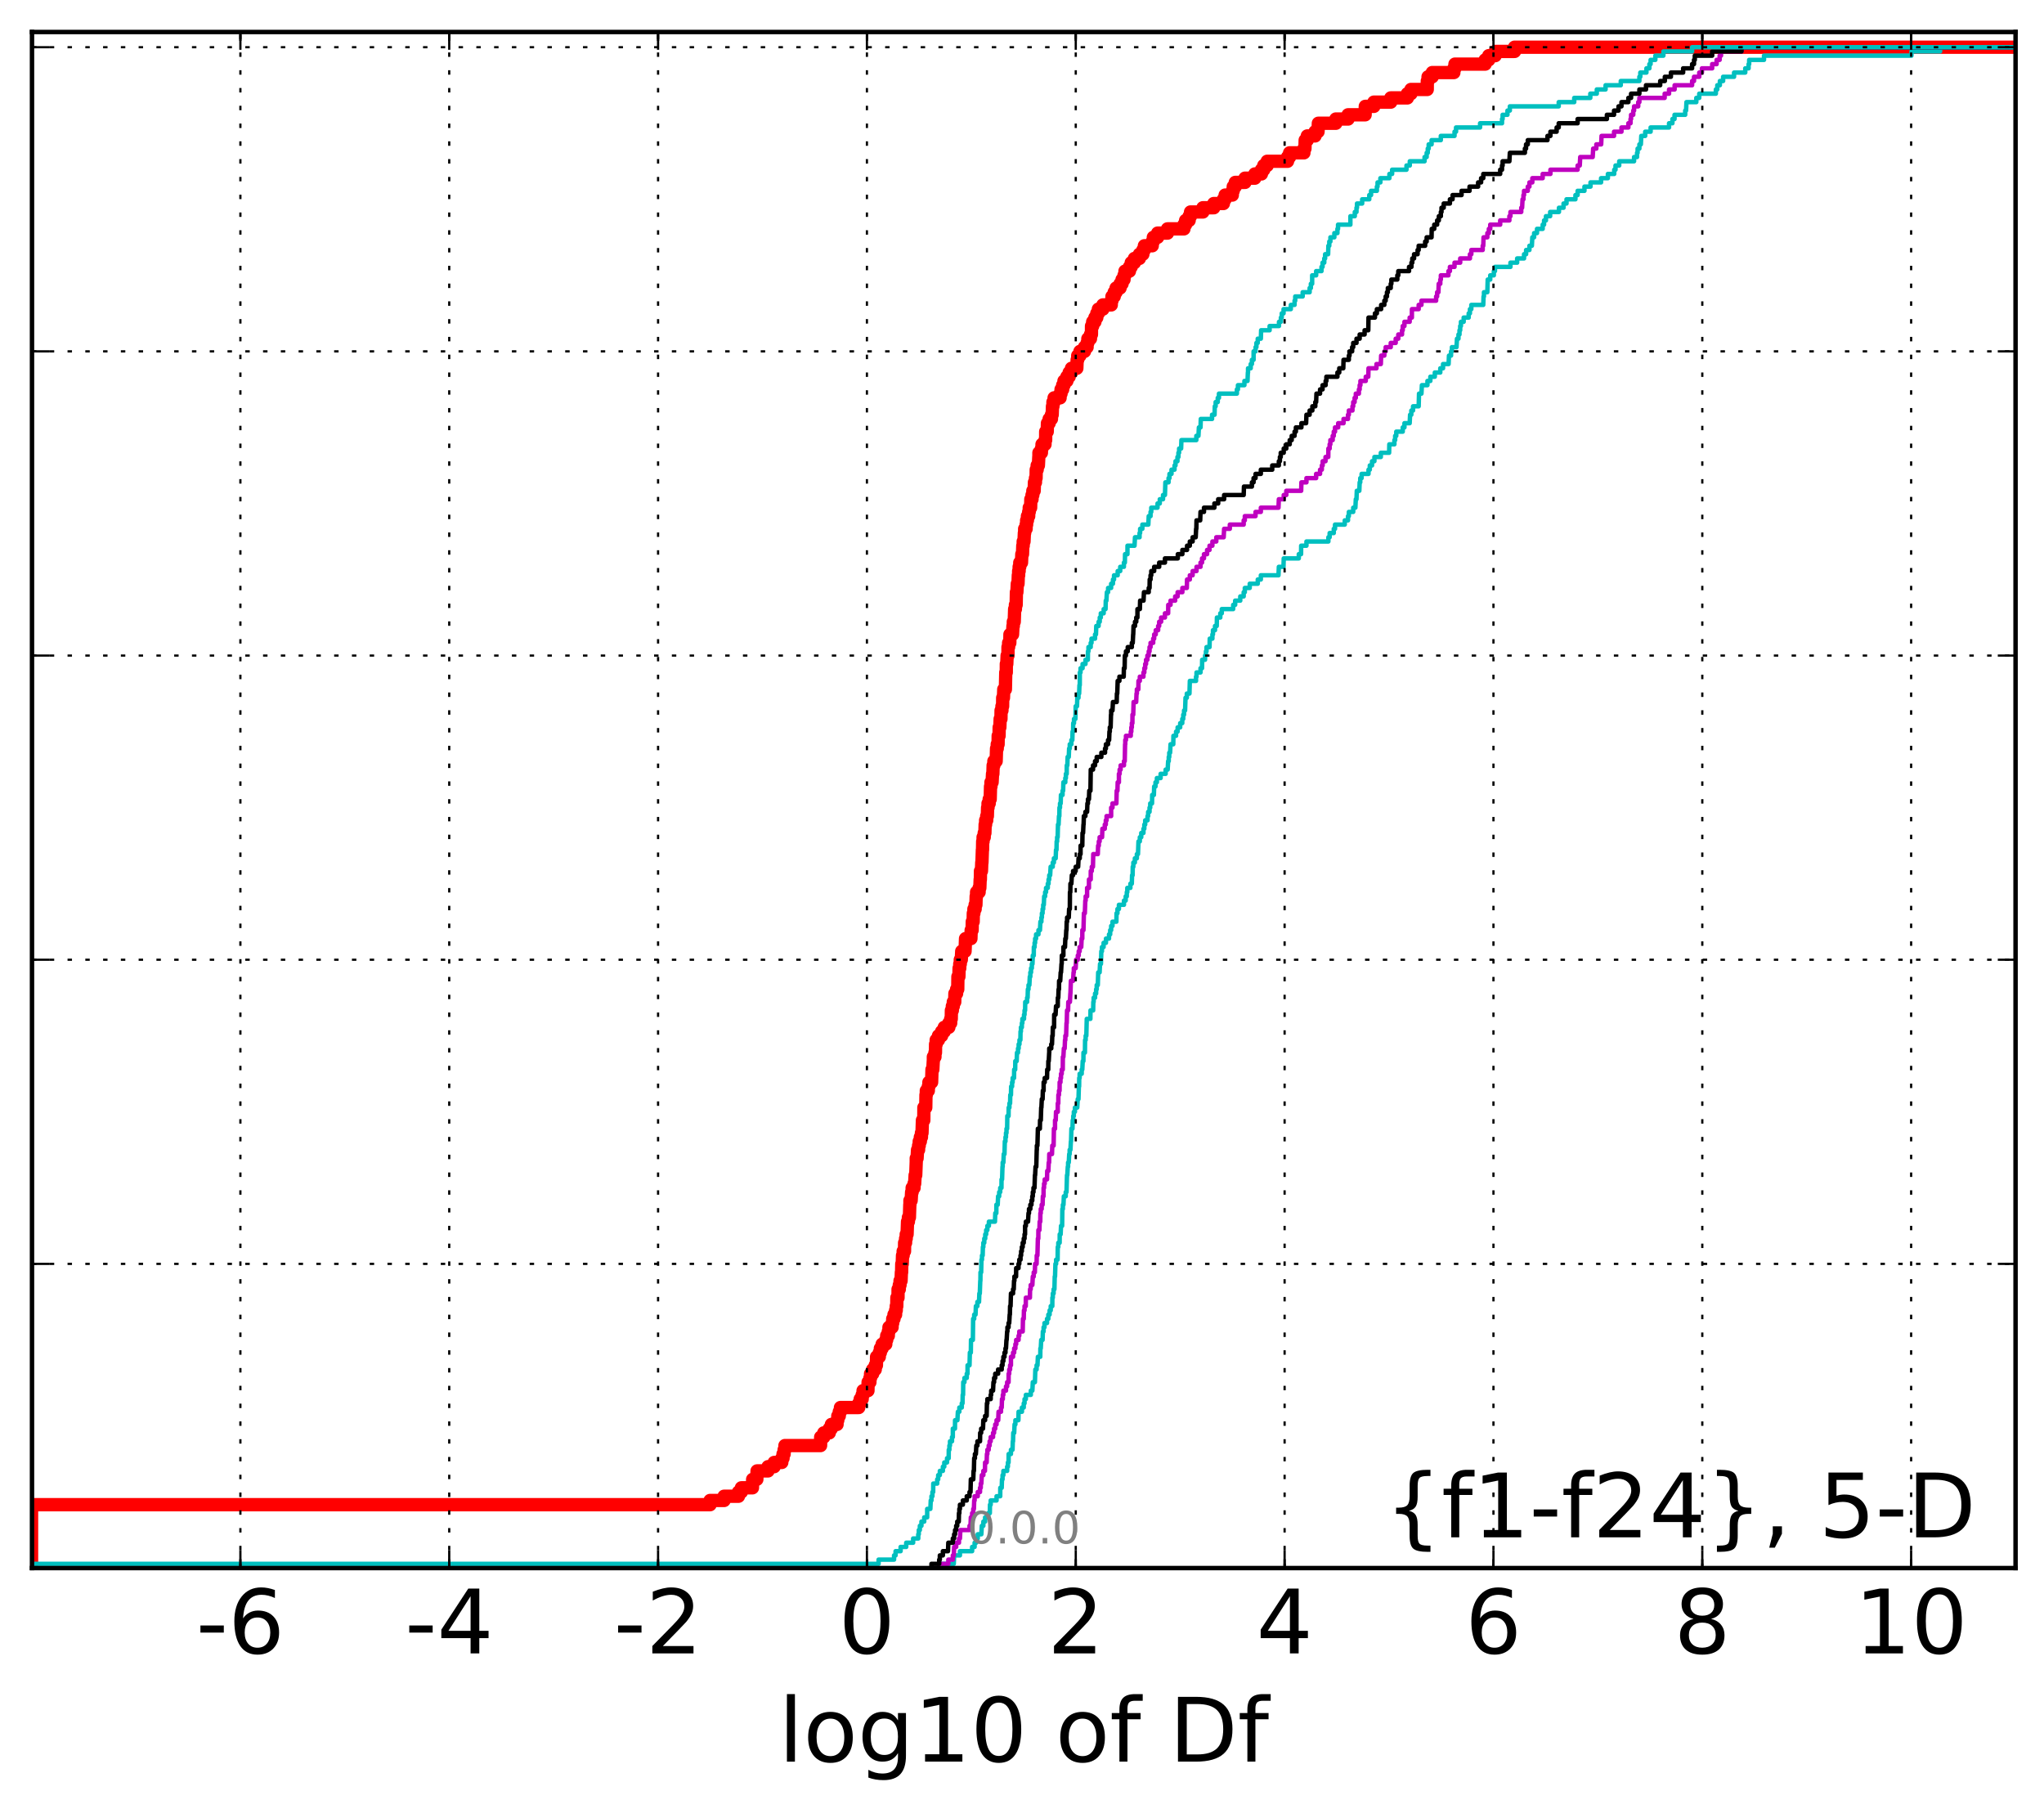 <?xml version="1.0" encoding="utf-8" standalone="no"?>
<!DOCTYPE svg PUBLIC "-//W3C//DTD SVG 1.1//EN"
  "http://www.w3.org/Graphics/SVG/1.1/DTD/svg11.dtd">
<!-- Created with matplotlib (http://matplotlib.org/) -->
<svg height="407pt" version="1.1" viewBox="0 0 460 407" width="460pt" xmlns="http://www.w3.org/2000/svg" xmlns:xlink="http://www.w3.org/1999/xlink">
 <defs>
  <style type="text/css">
*{stroke-linecap:butt;stroke-linejoin:round;stroke-miterlimit:100000;}
  </style>
 </defs>
 <g id="figure_1">
  <g id="patch_1">
   <path d="M 0 407.712 
L 460.8 407.712 
L 460.8 0 
L 0 0 
z
" style="fill:#ffffff;"/>
  </g>
  <g id="axes_1">
   <g id="patch_2">
    <path d="M 7.2 352.8 
L 453.6 352.8 
L 453.6 7.2 
L 7.2 7.2 
z
" style="fill:#ffffff;"/>
   </g>
   <g id="line2d_1">
    <path clip-path="url(#pf6d4a9679b)" d="M 7.098 352.8 
L 7.098 351.85 
L 7.098 351.85 
L 7.098 351.85 
L 7.098 350.899 
L 7.098 350.899 
L 7.098 350.899 
L 7.098 349.949 
L 7.098 349.949 
L 7.098 349.949 
L 7.098 348.998 
L 7.098 348.998 
L 7.098 348.998 
L 7.098 348.048 
L 7.098 348.048 
L 7.098 348.048 
L 7.098 347.097 
L 7.098 347.097 
L 7.098 347.097 
L 7.098 346.147 
L 7.098 346.147 
L 7.098 346.147 
L 7.098 345.196 
L 7.098 345.196 
L 7.098 345.196 
L 7.098 344.246 
L 7.098 344.246 
L 7.098 344.246 
L 7.098 343.295 
L 7.098 343.295 
L 7.098 343.295 
L 7.098 342.345 
L 7.098 342.345 
L 7.098 342.345 
L 7.098 341.394 
L 7.098 341.394 
L 7.098 341.394 
L 7.098 340.444 
L 7.098 340.444 
L 7.098 340.444 
L 7.098 339.493 
L 7.098 339.493 
L 7.098 339.493 
L 7.098 338.543 
L 159.801 338.543 
L 159.801 337.592 
L 162.953 337.592 
L 162.953 336.642 
L 166.194 336.642 
L 166.194 335.691 
L 166.852 335.691 
L 166.852 334.741 
L 169.338 334.741 
L 169.384 332.84 
L 170.327 332.84 
L 170.38 330.939 
L 172.846 330.939 
L 172.846 329.988 
L 174.225 329.988 
L 174.225 329.038 
L 175.939 329.038 
L 175.939 328.087 
L 176.222 328.087 
L 176.222 327.137 
L 176.467 327.137 
L 176.467 326.186 
L 176.651 326.186 
L 176.651 325.236 
L 184.67 325.236 
L 184.692 323.335 
L 185.389 323.335 
L 185.389 322.384 
L 186.63 322.384 
L 186.63 321.434 
L 187.105 321.434 
L 187.105 320.483 
L 188.377 320.483 
L 188.377 319.533 
L 188.547 319.533 
L 188.547 318.582 
L 188.879 318.582 
L 188.879 317.632 
L 189.143 317.632 
L 189.143 316.681 
L 193.257 316.681 
L 193.257 315.731 
L 193.59 315.731 
L 193.59 314.78 
L 194.031 314.78 
L 194.031 313.83 
L 194.235 313.83 
L 194.235 312.879 
L 195.334 312.879 
L 195.366 310.978 
L 195.774 310.978 
L 195.774 310.028 
L 195.919 310.028 
L 195.919 309.077 
L 196.399 309.077 
L 196.399 308.127 
L 196.972 308.127 
L 196.972 307.176 
L 197.239 307.176 
L 197.271 305.275 
L 197.887 305.275 
L 197.887 304.325 
L 198.125 304.325 
L 198.125 303.374 
L 198.527 303.374 
L 198.527 302.424 
L 199.344 302.424 
L 199.344 301.473 
L 199.553 301.473 
L 199.553 300.523 
L 199.913 300.523 
L 199.913 299.572 
L 200.059 299.572 
L 200.059 298.622 
L 200.765 298.622 
L 200.765 297.671 
L 200.906 297.671 
L 200.906 296.721 
L 201.192 296.721 
L 201.192 295.77 
L 201.551 295.77 
L 201.551 294.82 
L 201.703 294.82 
L 201.703 293.869 
L 201.819 293.869 
L 201.843 291.968 
L 202.096 291.968 
L 202.11 290.067 
L 202.387 290.067 
L 202.387 289.117 
L 202.553 289.117 
L 202.553 288.166 
L 202.786 288.166 
L 202.855 286.265 
L 202.907 286.265 
L 202.943 284.364 
L 203.05 284.364 
L 203.111 282.463 
L 203.257 282.463 
L 203.257 281.513 
L 203.56 281.513 
L 203.581 279.612 
L 203.799 279.612 
L 203.799 278.661 
L 203.944 278.661 
L 203.944 277.711 
L 204.136 277.711 
L 204.239 274.859 
L 204.434 274.859 
L 204.434 273.909 
L 204.66 273.909 
L 204.751 271.057 
L 204.783 271.057 
L 204.783 270.107 
L 205.053 270.107 
L 205.159 268.206 
L 205.28 268.206 
L 205.28 267.255 
L 205.704 267.255 
L 205.704 266.305 
L 205.842 266.305 
L 205.951 264.404 
L 206.082 264.404 
L 206.192 261.552 
L 206.198 261.552 
L 206.198 260.602 
L 206.389 260.602 
L 206.495 258.701 
L 206.727 258.701 
L 206.727 257.75 
L 206.873 257.75 
L 206.873 256.8 
L 207.124 256.8 
L 207.124 255.85 
L 207.369 255.85 
L 207.369 254.899 
L 207.498 254.899 
L 207.593 252.048 
L 207.899 252.048 
L 207.92 249.196 
L 208.34 249.196 
L 208.388 246.345 
L 208.467 246.345 
L 208.467 245.394 
L 208.916 245.394 
L 208.916 244.444 
L 209.049 244.444 
L 209.049 243.493 
L 209.659 243.493 
L 209.744 240.642 
L 209.928 240.642 
L 210.032 238.741 
L 210.051 238.741 
L 210.051 237.79 
L 210.41 237.79 
L 210.41 236.84 
L 210.524 236.84 
L 210.55 234.939 
L 210.689 234.939 
L 210.689 233.988 
L 211.201 233.988 
L 211.201 233.038 
L 211.913 233.038 
L 211.913 232.087 
L 212.506 232.087 
L 212.506 231.137 
L 213.535 231.137 
L 213.535 230.186 
L 213.948 230.186 
L 213.948 229.236 
L 214.081 229.236 
L 214.11 227.335 
L 214.324 227.335 
L 214.324 226.384 
L 214.54 226.384 
L 214.54 225.434 
L 214.862 225.434 
L 214.901 223.533 
L 215.28 223.533 
L 215.28 222.582 
L 215.54 222.582 
L 215.579 219.731 
L 215.798 219.731 
L 215.845 217.83 
L 215.993 217.83 
L 215.993 216.879 
L 216.112 216.879 
L 216.112 215.929 
L 216.338 215.929 
L 216.434 214.028 
L 217.183 214.028 
L 217.294 211.176 
L 218.505 211.176 
L 218.564 209.275 
L 218.777 209.275 
L 218.808 207.374 
L 219.009 207.374 
L 219.044 205.473 
L 219.178 205.473 
L 219.178 204.523 
L 219.456 204.523 
L 219.456 203.572 
L 219.629 203.572 
L 219.685 201.671 
L 219.778 201.671 
L 219.778 200.721 
L 220.35 200.721 
L 220.35 199.77 
L 220.511 199.77 
L 220.586 197.869 
L 220.631 197.869 
L 220.654 195.968 
L 220.877 195.968 
L 220.945 194.067 
L 220.988 194.067 
L 221.085 191.216 
L 221.119 191.216 
L 221.151 189.315 
L 221.243 189.315 
L 221.243 188.364 
L 221.499 188.364 
L 221.499 187.414 
L 221.651 187.414 
L 221.707 185.513 
L 221.813 185.513 
L 221.813 184.562 
L 222.06 184.562 
L 222.06 183.612 
L 222.204 183.612 
L 222.256 181.711 
L 222.356 181.711 
L 222.356 180.76 
L 222.62 180.76 
L 222.62 179.81 
L 222.842 179.81 
L 222.917 176.958 
L 223.013 176.958 
L 223.013 176.008 
L 223.272 176.008 
L 223.369 174.107 
L 223.447 174.107 
L 223.507 172.206 
L 223.669 172.206 
L 223.669 171.255 
L 224.184 171.255 
L 224.273 168.404 
L 224.431 168.404 
L 224.431 167.453 
L 224.621 167.453 
L 224.641 165.552 
L 224.839 165.552 
L 224.864 163.651 
L 225.014 163.651 
L 225.086 161.75 
L 225.264 161.75 
L 225.29 159.85 
L 225.488 159.85 
L 225.488 158.899 
L 225.637 158.899 
L 225.656 156.998 
L 225.827 156.998 
L 225.897 155.097 
L 226.262 155.097 
L 226.345 151.295 
L 226.463 151.295 
L 226.47 149.394 
L 226.577 149.394 
L 226.654 147.493 
L 226.841 147.493 
L 226.848 145.592 
L 226.987 145.592 
L 226.987 144.642 
L 227.257 144.642 
L 227.285 142.741 
L 227.87 142.741 
L 227.965 140.84 
L 228.047 140.84 
L 228.047 139.889 
L 228.253 139.889 
L 228.345 137.038 
L 228.518 137.038 
L 228.518 136.087 
L 228.684 136.087 
L 228.743 133.236 
L 228.847 133.236 
L 228.948 131.335 
L 229.104 131.335 
L 229.171 129.434 
L 229.244 129.434 
L 229.244 128.483 
L 229.359 128.483 
L 229.359 127.533 
L 229.499 127.533 
L 229.499 126.582 
L 229.89 126.582 
L 229.961 124.681 
L 230.113 124.681 
L 230.179 122.78 
L 230.271 122.78 
L 230.271 121.83 
L 230.452 121.83 
L 230.531 119.929 
L 230.598 119.929 
L 230.598 118.978 
L 230.928 118.978 
L 230.928 118.028 
L 231.041 118.028 
L 231.041 117.077 
L 231.224 117.077 
L 231.224 116.127 
L 231.504 116.127 
L 231.504 115.176 
L 231.63 115.176 
L 231.63 114.226 
L 231.94 114.226 
L 231.987 112.325 
L 232.255 112.325 
L 232.255 111.374 
L 232.441 111.374 
L 232.441 110.424 
L 232.739 110.424 
L 232.798 108.523 
L 233.03 108.523 
L 233.03 107.572 
L 233.166 107.572 
L 233.202 105.671 
L 233.414 105.671 
L 233.414 104.721 
L 233.688 104.721 
L 233.781 102.82 
L 233.809 102.82 
L 233.809 101.869 
L 234.366 101.869 
L 234.366 100.919 
L 234.505 100.919 
L 234.505 99.968 
L 235.179 99.968 
L 235.179 99.018 
L 235.321 99.018 
L 235.332 97.117 
L 235.677 97.117 
L 235.727 95.216 
L 236.112 95.216 
L 236.112 94.265 
L 236.626 94.265 
L 236.626 93.315 
L 236.795 93.315 
L 236.86 91.414 
L 236.966 91.414 
L 236.966 90.463 
L 237.224 90.463 
L 237.224 89.513 
L 238.572 89.513 
L 238.572 88.562 
L 238.788 88.562 
L 238.788 87.612 
L 239.152 87.612 
L 239.152 86.661 
L 239.448 86.661 
L 239.448 85.711 
L 240.106 85.711 
L 240.106 84.76 
L 240.616 84.76 
L 240.616 83.81 
L 241.137 83.81 
L 241.137 82.859 
L 242.34 82.859 
L 242.413 80.958 
L 242.541 80.958 
L 242.541 80.008 
L 243.044 80.008 
L 243.044 79.057 
L 244.068 79.057 
L 244.068 78.107 
L 244.648 78.107 
L 244.648 77.156 
L 244.821 77.156 
L 244.821 76.206 
L 245.407 76.206 
L 245.407 75.255 
L 245.628 75.255 
L 245.646 73.354 
L 245.906 73.354 
L 245.906 72.404 
L 246.411 72.404 
L 246.411 71.453 
L 246.833 71.453 
L 246.833 70.503 
L 247.189 70.503 
L 247.189 69.552 
L 248.207 69.552 
L 248.207 68.602 
L 250.09 68.602 
L 250.09 67.651 
L 250.247 67.651 
L 250.247 66.701 
L 250.757 66.701 
L 250.757 65.75 
L 251.175 65.75 
L 251.175 64.8 
L 252.068 64.8 
L 252.068 63.85 
L 252.517 63.85 
L 252.517 62.899 
L 252.96 62.899 
L 252.96 61.949 
L 253.175 61.949 
L 253.175 60.998 
L 254.184 60.998 
L 254.184 60.048 
L 254.582 60.048 
L 254.582 59.097 
L 255.302 59.097 
L 255.302 58.147 
L 256.422 58.147 
L 256.422 57.196 
L 257.202 57.196 
L 257.202 56.246 
L 257.544 56.246 
L 257.544 55.295 
L 259.31 55.295 
L 259.31 54.345 
L 259.557 54.345 
L 259.557 53.394 
L 260.526 53.394 
L 260.526 52.444 
L 262.747 52.444 
L 262.747 51.493 
L 266.445 51.493 
L 266.445 50.543 
L 266.82 50.543 
L 266.82 49.592 
L 267.616 49.592 
L 267.616 48.642 
L 267.93 48.642 
L 267.93 47.691 
L 270.713 47.691 
L 270.713 46.741 
L 273.158 46.741 
L 273.158 45.79 
L 275.326 45.79 
L 275.326 44.84 
L 275.716 44.84 
L 275.716 43.889 
L 277.332 43.889 
L 277.332 42.939 
L 277.539 42.939 
L 277.539 41.988 
L 278 41.988 
L 278 41.038 
L 280.182 41.038 
L 280.182 40.087 
L 282.4 40.087 
L 282.4 39.137 
L 283.884 39.137 
L 283.884 38.186 
L 284.408 38.186 
L 284.408 37.236 
L 285.184 37.236 
L 285.184 36.285 
L 289.759 36.285 
L 289.759 35.335 
L 290.224 35.335 
L 290.224 34.384 
L 293.444 34.384 
L 293.444 33.434 
L 293.678 33.434 
L 293.73 31.533 
L 294.206 31.533 
L 294.206 30.582 
L 295.948 30.582 
L 295.948 29.632 
L 296.624 29.632 
L 296.696 27.731 
L 300.628 27.731 
L 300.628 26.78 
L 303.381 26.78 
L 303.381 25.83 
L 307.221 25.83 
L 307.259 23.929 
L 309.19 23.929 
L 309.19 22.978 
L 312.992 22.978 
L 312.992 22.028 
L 316.731 22.028 
L 316.731 21.077 
L 317.54 21.077 
L 317.54 20.127 
L 321.199 20.127 
L 321.214 18.226 
L 321.382 18.226 
L 321.382 17.275 
L 322.328 17.275 
L 322.328 16.325 
L 327.189 16.325 
L 327.189 15.374 
L 327.439 15.374 
L 327.439 14.424 
L 334.231 14.424 
L 334.231 13.473 
L 335.042 13.473 
L 335.042 12.523 
L 336.491 12.523 
L 336.491 11.572 
L 340.85 11.572 
L 340.85 10.622 
L 340.85 10.622 
L 453.6 10.622 
L 453.6 10.622 
" style="fill:none;stroke:#ff0000;stroke-linecap:square;stroke-width:3.0;"/>
   </g>
   <g id="line2d_2">
    <path clip-path="url(#pf6d4a9679b)" d="M 211.368 352.8 
L 211.368 351.85 
L 214.648 351.85 
L 214.728 349.949 
L 216.031 349.949 
L 216.031 348.998 
L 218.775 348.998 
L 218.775 348.048 
L 219.335 348.048 
L 219.335 347.097 
L 219.693 347.097 
L 219.693 346.147 
L 220.041 346.147 
L 220.041 345.196 
L 220.849 345.196 
L 220.956 343.295 
L 221.301 343.295 
L 221.301 342.345 
L 221.695 342.345 
L 221.695 341.394 
L 222.405 341.394 
L 222.405 340.444 
L 222.761 340.444 
L 222.793 338.543 
L 222.955 338.543 
L 222.955 337.592 
L 224.274 337.592 
L 224.274 336.642 
L 225.099 336.642 
L 225.114 334.741 
L 225.434 334.741 
L 225.497 332.84 
L 225.626 332.84 
L 225.626 331.889 
L 225.809 331.889 
L 225.809 330.939 
L 226.655 330.939 
L 226.655 329.988 
L 226.828 329.988 
L 226.828 329.038 
L 226.978 329.038 
L 226.997 327.137 
L 227.511 327.137 
L 227.511 326.186 
L 227.869 326.186 
L 227.929 324.285 
L 227.986 324.285 
L 228.032 322.384 
L 228.242 322.384 
L 228.327 320.483 
L 228.511 320.483 
L 228.511 319.533 
L 229.193 319.533 
L 229.231 317.632 
L 229.986 317.632 
L 229.986 316.681 
L 230.394 316.681 
L 230.394 315.731 
L 230.574 315.731 
L 230.574 314.78 
L 230.867 314.78 
L 230.867 313.83 
L 231.988 313.83 
L 231.988 312.879 
L 232.33 312.879 
L 232.434 310.978 
L 232.906 310.978 
L 233.004 308.127 
L 233.286 308.127 
L 233.286 307.176 
L 233.487 307.176 
L 233.574 305.275 
L 234.111 305.275 
L 234.137 303.374 
L 234.223 303.374 
L 234.323 301.473 
L 234.634 301.473 
L 234.695 299.572 
L 234.861 299.572 
L 234.861 298.622 
L 235.062 298.622 
L 235.062 297.671 
L 235.629 297.671 
L 235.629 296.721 
L 235.929 296.721 
L 235.929 295.77 
L 236.218 295.77 
L 236.218 294.82 
L 236.465 294.82 
L 236.465 293.869 
L 236.819 293.869 
L 236.836 291.968 
L 236.936 291.968 
L 236.936 291.018 
L 237.116 291.018 
L 237.116 290.067 
L 237.298 290.067 
L 237.365 287.216 
L 237.434 287.216 
L 237.522 284.364 
L 237.677 284.364 
L 237.677 283.414 
L 238.012 283.414 
L 238.049 280.562 
L 238.167 280.562 
L 238.167 279.612 
L 238.474 279.612 
L 238.488 277.711 
L 238.696 277.711 
L 238.782 275.81 
L 239.032 275.81 
L 239.082 272.008 
L 239.198 272.008 
L 239.198 271.057 
L 239.336 271.057 
L 239.419 269.156 
L 239.841 269.156 
L 239.841 268.206 
L 240.016 268.206 
L 240.125 264.404 
L 240.196 264.404 
L 240.304 262.503 
L 240.373 262.503 
L 240.373 261.552 
L 240.522 261.552 
L 240.626 259.651 
L 240.725 259.651 
L 240.725 258.701 
L 240.899 258.701 
L 241.002 256.8 
L 241.038 256.8 
L 241.12 253.949 
L 241.356 253.949 
L 241.418 252.048 
L 241.531 252.048 
L 241.531 251.097 
L 241.663 251.097 
L 241.663 250.147 
L 241.908 250.147 
L 241.908 249.196 
L 242.436 249.196 
L 242.544 247.295 
L 242.712 247.295 
L 242.798 244.444 
L 242.855 244.444 
L 242.878 242.543 
L 242.973 242.543 
L 242.973 241.592 
L 243.437 241.592 
L 243.437 240.642 
L 243.569 240.642 
L 243.664 238.741 
L 243.818 238.741 
L 243.835 236.84 
L 244.16 236.84 
L 244.197 233.988 
L 244.328 233.988 
L 244.328 233.038 
L 244.477 233.038 
L 244.574 229.236 
L 245.391 229.236 
L 245.416 227.335 
L 246.014 227.335 
L 246.053 225.434 
L 246.128 225.434 
L 246.128 224.483 
L 246.443 224.483 
L 246.443 223.533 
L 246.681 223.533 
L 246.681 222.582 
L 246.815 222.582 
L 246.815 221.632 
L 247.059 221.632 
L 247.149 218.78 
L 247.47 218.78 
L 247.562 216.879 
L 247.764 216.879 
L 247.854 214.028 
L 247.993 214.028 
L 247.993 213.077 
L 248.364 213.077 
L 248.364 212.127 
L 248.892 212.127 
L 248.892 211.176 
L 249.583 211.176 
L 249.583 210.226 
L 249.845 210.226 
L 249.845 209.275 
L 250.065 209.275 
L 250.065 208.325 
L 250.365 208.325 
L 250.365 207.374 
L 251.24 207.374 
L 251.278 205.473 
L 251.481 205.473 
L 251.481 204.523 
L 251.81 204.523 
L 251.81 203.572 
L 252.945 203.572 
L 252.945 202.622 
L 253.335 202.622 
L 253.335 201.671 
L 253.583 201.671 
L 253.583 200.721 
L 253.698 200.721 
L 253.698 199.77 
L 254.393 199.77 
L 254.393 198.82 
L 254.712 198.82 
L 254.771 196.919 
L 254.896 196.919 
L 254.923 195.018 
L 255.058 195.018 
L 255.058 194.067 
L 255.397 194.067 
L 255.397 193.117 
L 255.85 193.117 
L 255.85 192.166 
L 256.103 192.166 
L 256.212 189.315 
L 256.516 189.315 
L 256.516 188.364 
L 256.837 188.364 
L 256.837 187.414 
L 257.332 187.414 
L 257.332 186.463 
L 257.529 186.463 
L 257.529 185.513 
L 257.724 185.513 
L 257.724 184.562 
L 258.25 184.562 
L 258.25 183.612 
L 258.39 183.612 
L 258.39 182.661 
L 258.706 182.661 
L 258.706 181.711 
L 258.858 181.711 
L 258.858 180.76 
L 259.262 180.76 
L 259.295 178.859 
L 259.683 178.859 
L 259.744 176.958 
L 260.041 176.958 
L 260.041 176.008 
L 260.355 176.008 
L 260.355 175.057 
L 261.199 175.057 
L 261.199 174.107 
L 262.325 174.107 
L 262.325 173.156 
L 262.783 173.156 
L 262.889 171.255 
L 263.026 171.255 
L 263.026 170.305 
L 263.141 170.305 
L 263.141 169.354 
L 263.332 169.354 
L 263.43 167.453 
L 264.044 167.453 
L 264.078 165.552 
L 264.671 165.552 
L 264.671 164.602 
L 265.024 164.602 
L 265.024 163.651 
L 265.602 163.651 
L 265.602 162.701 
L 266.068 162.701 
L 266.068 161.75 
L 266.285 161.75 
L 266.285 160.8 
L 266.471 160.8 
L 266.471 159.85 
L 266.701 159.85 
L 266.799 156.998 
L 267.093 156.998 
L 267.093 156.048 
L 267.688 156.048 
L 267.773 153.196 
L 269.162 153.196 
L 269.162 152.246 
L 269.275 152.246 
L 269.275 151.295 
L 270.176 151.295 
L 270.176 150.345 
L 270.518 150.345 
L 270.543 148.444 
L 271.195 148.444 
L 271.195 147.493 
L 271.39 147.493 
L 271.39 146.543 
L 271.528 146.543 
L 271.528 145.592 
L 272.202 145.592 
L 272.251 143.691 
L 272.848 143.691 
L 272.848 142.741 
L 272.979 142.741 
L 272.979 141.79 
L 273.433 141.79 
L 273.433 140.84 
L 273.826 140.84 
L 273.867 138.939 
L 274.626 138.939 
L 274.626 137.988 
L 274.962 137.988 
L 274.962 137.038 
L 277.525 137.038 
L 277.525 136.087 
L 277.973 136.087 
L 277.973 135.137 
L 279.121 135.137 
L 279.121 134.186 
L 279.889 134.186 
L 279.889 133.236 
L 280.144 133.236 
L 280.144 132.285 
L 281.249 132.285 
L 281.249 131.335 
L 283.058 131.335 
L 283.058 130.384 
L 283.751 130.384 
L 283.751 129.434 
L 287.722 129.434 
L 287.802 127.533 
L 288.85 127.533 
L 288.901 125.632 
L 292.293 125.632 
L 292.293 124.681 
L 292.802 124.681 
L 292.826 122.78 
L 294.014 122.78 
L 294.014 121.83 
L 298.952 121.83 
L 298.952 120.879 
L 299.236 120.879 
L 299.236 119.929 
L 300.164 119.929 
L 300.164 118.978 
L 300.443 118.978 
L 300.443 118.028 
L 302.638 118.028 
L 302.638 117.077 
L 303.367 117.077 
L 303.367 116.127 
L 303.556 116.127 
L 303.556 115.176 
L 304.539 115.176 
L 304.539 114.226 
L 305.026 114.226 
L 305.124 112.325 
L 305.275 112.325 
L 305.347 110.424 
L 305.915 110.424 
L 305.992 108.523 
L 306.125 108.523 
L 306.125 107.572 
L 306.429 107.572 
L 306.429 106.622 
L 307.982 106.622 
L 307.982 105.671 
L 308.273 105.671 
L 308.273 104.721 
L 308.776 104.721 
L 308.776 103.77 
L 309.311 103.77 
L 309.311 102.82 
L 310.754 102.82 
L 310.754 101.869 
L 312.62 101.869 
L 312.665 99.968 
L 313.808 99.968 
L 313.808 99.018 
L 313.977 99.018 
L 313.977 98.067 
L 314.228 98.067 
L 314.228 97.117 
L 315.685 97.117 
L 315.685 96.166 
L 316.068 96.166 
L 316.068 95.216 
L 317.245 95.216 
L 317.339 93.315 
L 317.615 93.315 
L 317.615 92.364 
L 318.008 92.364 
L 318.008 91.414 
L 319.27 91.414 
L 319.349 88.562 
L 319.894 88.562 
L 319.996 86.661 
L 321.244 86.661 
L 321.244 85.711 
L 321.901 85.711 
L 321.901 84.76 
L 322.901 84.76 
L 322.901 83.81 
L 324.136 83.81 
L 324.136 82.859 
L 324.759 82.859 
L 324.759 81.909 
L 326.005 81.909 
L 326.088 80.008 
L 326.556 80.008 
L 326.556 79.057 
L 326.752 79.057 
L 326.752 78.107 
L 327.787 78.107 
L 327.893 76.206 
L 328.228 76.206 
L 328.228 75.255 
L 328.461 75.255 
L 328.461 74.305 
L 328.615 74.305 
L 328.615 73.354 
L 328.778 73.354 
L 328.778 72.404 
L 329.399 72.404 
L 329.399 71.453 
L 330.526 71.453 
L 330.526 70.503 
L 330.807 70.503 
L 330.807 69.552 
L 331.122 69.552 
L 331.122 68.602 
L 333.804 68.602 
L 333.874 66.701 
L 333.962 66.701 
L 333.962 65.75 
L 334.718 65.75 
L 334.808 62.899 
L 335.376 62.899 
L 335.376 61.949 
L 336.188 61.949 
L 336.188 60.998 
L 336.442 60.998 
L 336.442 60.048 
L 339.925 60.048 
L 339.925 59.097 
L 341.43 59.097 
L 341.43 58.147 
L 342.984 58.147 
L 342.984 57.196 
L 343.45 57.196 
L 343.45 56.246 
L 344.197 56.246 
L 344.197 55.295 
L 344.745 55.295 
L 344.847 53.394 
L 345.254 53.394 
L 345.254 52.444 
L 345.899 52.444 
L 345.899 51.493 
L 347.18 51.493 
L 347.18 50.543 
L 347.492 50.543 
L 347.492 49.592 
L 347.914 49.592 
L 347.914 48.642 
L 348.86 48.642 
L 348.86 47.691 
L 350.842 47.691 
L 350.842 46.741 
L 351.875 46.741 
L 351.875 45.79 
L 352.541 45.79 
L 352.541 44.84 
L 354.549 44.84 
L 354.549 43.889 
L 355.043 43.889 
L 355.043 42.939 
L 356.58 42.939 
L 356.58 41.988 
L 357.944 41.988 
L 357.944 41.038 
L 360.32 41.038 
L 360.32 40.087 
L 361.852 40.087 
L 361.852 39.137 
L 363.279 39.137 
L 363.279 38.186 
L 363.569 38.186 
L 363.569 37.236 
L 364.403 37.236 
L 364.403 36.285 
L 367.747 36.285 
L 367.747 35.335 
L 368.413 35.335 
L 368.413 34.384 
L 368.543 34.384 
L 368.543 33.434 
L 368.942 33.434 
L 368.942 32.483 
L 369.271 32.483 
L 369.373 30.582 
L 370.249 30.582 
L 370.249 29.632 
L 371.47 29.632 
L 371.47 28.681 
L 375.619 28.681 
L 375.619 27.731 
L 376.375 27.731 
L 376.375 26.78 
L 376.852 26.78 
L 376.852 25.83 
L 379.252 25.83 
L 379.252 24.879 
L 379.446 24.879 
L 379.537 22.978 
L 381.754 22.978 
L 381.754 22.028 
L 382.413 22.028 
L 382.413 21.077 
L 386.152 21.077 
L 386.152 20.127 
L 386.474 20.127 
L 386.474 19.176 
L 387.058 19.176 
L 387.058 18.226 
L 387.786 18.226 
L 387.786 17.275 
L 390.249 17.275 
L 390.249 16.325 
L 392.768 16.325 
L 392.768 15.374 
L 393.523 15.374 
L 393.523 14.424 
L 393.651 14.424 
L 393.651 13.473 
L 396.988 13.473 
L 396.988 12.523 
L 430.174 12.523 
L 430.174 11.572 
L 436.623 11.572 
L 436.623 10.622 
L 436.623 10.622 
L 453.6 10.622 
L 453.6 10.622 
" style="fill:none;stroke:#00bfbf;stroke-linecap:square;"/>
   </g>
   <g id="line2d_3">
    <path clip-path="url(#pf6d4a9679b)" d="M 211.368 352.8 
L 211.368 351.85 
L 213.418 351.85 
L 213.418 350.899 
L 214.435 350.899 
L 214.435 349.949 
L 214.648 349.949 
L 214.728 348.048 
L 215.187 348.048 
L 215.187 347.097 
L 215.813 347.097 
L 215.813 346.147 
L 216.031 346.147 
L 216.131 344.246 
L 218.192 344.246 
L 218.192 343.295 
L 218.411 343.295 
L 218.486 341.394 
L 218.775 341.394 
L 218.775 340.444 
L 219.033 340.444 
L 219.033 339.493 
L 219.175 339.493 
L 219.241 337.592 
L 219.335 337.592 
L 219.335 336.642 
L 220.041 336.642 
L 220.041 335.691 
L 220.552 335.691 
L 220.552 334.741 
L 220.718 334.741 
L 220.718 333.79 
L 220.849 333.79 
L 220.956 331.889 
L 221.301 331.889 
L 221.301 330.939 
L 221.658 330.939 
L 221.695 329.038 
L 222.042 329.038 
L 222.107 327.137 
L 222.206 327.137 
L 222.206 326.186 
L 222.502 326.186 
L 222.502 325.236 
L 222.72 325.236 
L 222.72 324.285 
L 222.955 324.285 
L 222.955 323.335 
L 223.483 323.335 
L 223.483 322.384 
L 223.711 322.384 
L 223.711 321.434 
L 223.975 321.434 
L 223.975 320.483 
L 224.274 320.483 
L 224.274 319.533 
L 224.647 319.533 
L 224.723 317.632 
L 225.277 317.632 
L 225.277 316.681 
L 225.434 316.681 
L 225.497 314.78 
L 225.68 314.78 
L 225.68 313.83 
L 225.809 313.83 
L 225.809 312.879 
L 226.397 312.879 
L 226.397 311.929 
L 226.655 311.929 
L 226.655 310.978 
L 226.978 310.978 
L 226.997 309.077 
L 227.124 309.077 
L 227.124 308.127 
L 227.318 308.127 
L 227.318 307.176 
L 227.511 307.176 
L 227.516 305.275 
L 227.986 305.275 
L 227.986 304.325 
L 228.242 304.325 
L 228.242 303.374 
L 228.511 303.374 
L 228.511 302.424 
L 228.687 302.424 
L 228.687 301.473 
L 229.231 301.473 
L 229.231 300.523 
L 229.389 300.523 
L 229.389 299.572 
L 230.159 299.572 
L 230.219 296.721 
L 230.394 296.721 
L 230.436 294.82 
L 230.574 294.82 
L 230.574 293.869 
L 230.843 293.869 
L 230.867 291.968 
L 231.78 291.968 
L 231.817 290.067 
L 231.961 290.067 
L 231.961 289.117 
L 232.33 289.117 
L 232.434 287.216 
L 232.639 287.216 
L 232.639 286.265 
L 232.89 286.265 
L 232.951 284.364 
L 233.286 284.364 
L 233.316 282.463 
L 233.47 282.463 
L 233.574 278.661 
L 233.669 278.661 
L 233.688 276.76 
L 233.92 276.76 
L 233.976 274.859 
L 234.111 274.859 
L 234.137 272.958 
L 234.223 272.958 
L 234.223 272.008 
L 234.431 272.008 
L 234.431 271.057 
L 234.634 271.057 
L 234.695 269.156 
L 234.842 269.156 
L 234.861 267.255 
L 234.964 267.255 
L 234.964 266.305 
L 235.112 266.305 
L 235.112 265.354 
L 235.629 265.354 
L 235.676 263.453 
L 235.929 263.453 
L 236.018 261.552 
L 236.105 261.552 
L 236.137 259.651 
L 236.748 259.651 
L 236.819 257.75 
L 237.116 257.75 
L 237.184 253.949 
L 237.43 253.949 
L 237.434 252.048 
L 237.59 252.048 
L 237.658 250.147 
L 238.048 250.147 
L 238.049 248.246 
L 238.167 248.246 
L 238.188 246.345 
L 238.321 246.345 
L 238.321 245.394 
L 238.456 245.394 
L 238.474 243.493 
L 238.66 243.493 
L 238.66 242.543 
L 238.782 242.543 
L 238.782 241.592 
L 238.942 241.592 
L 238.942 240.642 
L 239.171 240.642 
L 239.198 237.79 
L 239.314 237.79 
L 239.419 235.889 
L 239.599 235.889 
L 239.676 233.988 
L 239.752 233.988 
L 239.752 233.038 
L 239.927 233.038 
L 240.016 230.186 
L 240.067 230.186 
L 240.139 227.335 
L 240.373 227.335 
L 240.419 225.434 
L 240.781 225.434 
L 240.882 223.533 
L 240.899 223.533 
L 241.002 220.681 
L 241.498 220.681 
L 241.599 218.78 
L 241.663 218.78 
L 241.663 217.83 
L 242.079 217.83 
L 242.166 215.929 
L 242.558 215.929 
L 242.558 214.978 
L 242.764 214.978 
L 242.764 214.028 
L 242.973 214.028 
L 242.973 213.077 
L 243.335 213.077 
L 243.423 211.176 
L 243.569 211.176 
L 243.579 209.275 
L 243.833 209.275 
L 243.934 205.473 
L 244.14 205.473 
L 244.246 202.622 
L 244.328 202.622 
L 244.328 201.671 
L 244.648 201.671 
L 244.652 199.77 
L 245.064 199.77 
L 245.072 197.869 
L 245.462 197.869 
L 245.477 195.968 
L 245.706 195.968 
L 245.706 195.018 
L 245.967 195.018 
L 246.037 192.166 
L 247.059 192.166 
L 247.133 190.265 
L 247.286 190.265 
L 247.286 189.315 
L 247.47 189.315 
L 247.47 188.364 
L 248.02 188.364 
L 248.091 186.463 
L 248.631 186.463 
L 248.631 185.513 
L 248.858 185.513 
L 248.858 184.562 
L 249.035 184.562 
L 249.035 183.612 
L 250.061 183.612 
L 250.065 181.711 
L 250.365 181.711 
L 250.365 180.76 
L 251.24 180.76 
L 251.315 177.909 
L 251.481 177.909 
L 251.532 176.008 
L 251.81 176.008 
L 251.81 174.107 
L 251.973 174.107 
L 251.973 173.156 
L 252.196 173.156 
L 252.196 172.206 
L 252.945 172.206 
L 252.945 171.255 
L 253.118 171.255 
L 253.199 167.453 
L 253.239 167.453 
L 253.239 166.503 
L 253.394 166.503 
L 253.394 165.552 
L 254.481 165.552 
L 254.481 164.602 
L 254.606 164.602 
L 254.606 163.651 
L 254.719 163.651 
L 254.719 162.701 
L 254.848 162.701 
L 254.861 160.8 
L 255.032 160.8 
L 255.116 157.949 
L 255.696 157.949 
L 255.775 156.048 
L 255.85 156.048 
L 255.85 155.097 
L 256.179 155.097 
L 256.212 153.196 
L 256.516 153.196 
L 256.516 152.246 
L 257.332 152.246 
L 257.332 151.295 
L 257.529 151.295 
L 257.529 150.345 
L 257.724 150.345 
L 257.724 149.394 
L 257.914 149.394 
L 257.914 148.444 
L 258.221 148.444 
L 258.221 147.493 
L 258.519 147.493 
L 258.519 146.543 
L 258.706 146.543 
L 258.706 145.592 
L 258.931 145.592 
L 258.931 144.642 
L 259.522 144.642 
L 259.522 143.691 
L 259.744 143.691 
L 259.744 142.741 
L 260.098 142.741 
L 260.098 141.79 
L 260.642 141.79 
L 260.642 140.84 
L 260.872 140.84 
L 260.872 139.889 
L 261.314 139.889 
L 261.314 138.939 
L 262.169 138.939 
L 262.169 137.988 
L 262.889 137.988 
L 262.915 136.087 
L 263.43 136.087 
L 263.43 135.137 
L 264.47 135.137 
L 264.47 134.186 
L 265.024 134.186 
L 265.024 133.236 
L 266.091 133.236 
L 266.091 132.285 
L 267.093 132.285 
L 267.146 130.384 
L 267.77 130.384 
L 267.77 129.434 
L 268.402 129.434 
L 268.402 128.483 
L 269.275 128.483 
L 269.275 127.533 
L 270.176 127.533 
L 270.176 126.582 
L 270.518 126.582 
L 270.518 125.632 
L 270.954 125.632 
L 270.954 124.681 
L 271.654 124.681 
L 271.654 123.731 
L 272.202 123.731 
L 272.202 122.78 
L 272.848 122.78 
L 272.848 121.83 
L 273.725 121.83 
L 273.725 120.879 
L 275.388 120.879 
L 275.488 118.978 
L 276.771 118.978 
L 276.771 118.028 
L 279.889 118.028 
L 279.889 117.077 
L 280.144 117.077 
L 280.144 116.127 
L 282.559 116.127 
L 282.559 115.176 
L 283.751 115.176 
L 283.751 114.226 
L 287.722 114.226 
L 287.802 112.325 
L 288.901 112.325 
L 288.901 111.374 
L 289.481 111.374 
L 289.481 110.424 
L 292.826 110.424 
L 292.882 108.523 
L 294.014 108.523 
L 294.014 107.572 
L 296.193 107.572 
L 296.193 106.622 
L 297.078 106.622 
L 297.078 105.671 
L 297.477 105.671 
L 297.477 104.721 
L 297.665 104.721 
L 297.665 103.77 
L 298.305 103.77 
L 298.305 102.82 
L 298.925 102.82 
L 298.952 100.919 
L 299.236 100.919 
L 299.236 99.968 
L 299.395 99.968 
L 299.395 99.018 
L 299.919 99.018 
L 299.919 98.067 
L 300.164 98.067 
L 300.164 97.117 
L 300.443 97.117 
L 300.443 96.166 
L 301.158 96.166 
L 301.158 95.216 
L 302.361 95.216 
L 302.361 94.265 
L 303.367 94.265 
L 303.367 93.315 
L 303.556 93.315 
L 303.556 92.364 
L 304.37 92.364 
L 304.37 91.414 
L 304.539 91.414 
L 304.539 90.463 
L 304.854 90.463 
L 304.854 89.513 
L 305.124 89.513 
L 305.124 88.562 
L 305.817 88.562 
L 305.817 87.612 
L 305.992 87.612 
L 305.992 86.661 
L 306.161 86.661 
L 306.161 85.711 
L 307.361 85.711 
L 307.361 84.76 
L 307.931 84.76 
L 307.982 82.859 
L 309.774 82.859 
L 309.774 81.909 
L 310.754 81.909 
L 310.824 80.008 
L 311.542 80.008 
L 311.542 79.057 
L 311.847 79.057 
L 311.847 78.107 
L 312.986 78.107 
L 312.986 77.156 
L 314.101 77.156 
L 314.101 76.206 
L 314.685 76.206 
L 314.685 75.255 
L 315.524 75.255 
L 315.524 74.305 
L 315.685 74.305 
L 315.685 73.354 
L 316.068 73.354 
L 316.068 72.404 
L 317.245 72.404 
L 317.245 71.453 
L 317.74 71.453 
L 317.753 69.552 
L 319.27 69.552 
L 319.27 68.602 
L 319.894 68.602 
L 319.894 67.651 
L 323.196 67.651 
L 323.196 66.701 
L 323.423 66.701 
L 323.423 65.75 
L 323.715 65.75 
L 323.784 63.85 
L 324.136 63.85 
L 324.136 62.899 
L 324.263 62.899 
L 324.263 61.949 
L 325.968 61.949 
L 325.968 60.998 
L 326.3 60.998 
L 326.3 60.048 
L 327.339 60.048 
L 327.339 59.097 
L 328.615 59.097 
L 328.615 58.147 
L 330.807 58.147 
L 330.807 57.196 
L 331.122 57.196 
L 331.122 56.246 
L 333.679 56.246 
L 333.679 55.295 
L 333.804 55.295 
L 333.874 53.394 
L 334.726 53.394 
L 334.726 52.444 
L 335.062 52.444 
L 335.062 51.493 
L 335.376 51.493 
L 335.376 50.543 
L 337.615 50.543 
L 337.615 49.592 
L 339.685 49.592 
L 339.685 48.642 
L 339.925 48.642 
L 339.925 47.691 
L 342.355 47.691 
L 342.355 46.741 
L 342.548 46.741 
L 342.647 44.84 
L 342.849 44.84 
L 342.849 43.889 
L 342.984 43.889 
L 342.984 42.939 
L 343.828 42.939 
L 343.828 41.988 
L 344.197 41.988 
L 344.197 41.038 
L 344.847 41.038 
L 344.847 40.087 
L 347.18 40.087 
L 347.18 39.137 
L 348.921 39.137 
L 348.921 38.186 
L 355.043 38.186 
L 355.043 37.236 
L 355.524 37.236 
L 355.63 35.335 
L 358.434 35.335 
L 358.543 33.434 
L 359.252 33.434 
L 359.252 32.483 
L 360.342 32.483 
L 360.431 30.582 
L 363.238 30.582 
L 363.238 29.632 
L 364.91 29.632 
L 364.91 28.681 
L 366.46 28.681 
L 366.46 27.731 
L 366.948 27.731 
L 366.948 26.78 
L 367.071 26.78 
L 367.071 25.83 
L 367.562 25.83 
L 367.562 24.879 
L 367.747 24.879 
L 367.747 23.929 
L 368.68 23.929 
L 368.68 22.978 
L 368.942 22.978 
L 368.942 22.028 
L 374.632 22.028 
L 374.632 21.077 
L 375.619 21.077 
L 375.619 20.127 
L 376.871 20.127 
L 376.871 19.176 
L 380.806 19.176 
L 380.806 18.226 
L 381.235 18.226 
L 381.235 17.275 
L 382.413 17.275 
L 382.413 16.325 
L 383.021 16.325 
L 383.021 15.374 
L 385.323 15.374 
L 385.323 14.424 
L 386.326 14.424 
L 386.326 13.473 
L 387.003 13.473 
L 387.003 12.523 
L 387.312 12.523 
L 387.312 11.572 
L 391.932 11.572 
L 391.932 10.622 
L 391.932 10.622 
L 453.6 10.622 
L 453.6 10.622 
" style="fill:none;stroke:#bf00bf;stroke-linecap:square;"/>
   </g>
   <g id="line2d_4">
    <path clip-path="url(#pf6d4a9679b)" d="M 209.625 352.8 
L 209.625 351.85 
L 211.368 351.85 
L 211.368 350.899 
L 211.513 350.899 
L 211.513 349.949 
L 212.195 349.949 
L 212.195 348.998 
L 213.349 348.998 
L 213.418 347.097 
L 214.435 347.097 
L 214.435 346.147 
L 214.728 346.147 
L 214.728 345.196 
L 214.935 345.196 
L 214.935 344.246 
L 215.187 344.246 
L 215.187 343.295 
L 215.426 343.295 
L 215.426 342.345 
L 215.77 342.345 
L 215.813 340.444 
L 215.899 340.444 
L 215.899 339.493 
L 216.031 339.493 
L 216.031 338.543 
L 216.692 338.543 
L 216.692 337.592 
L 217.567 337.592 
L 217.567 336.642 
L 218.192 336.642 
L 218.192 335.691 
L 218.411 335.691 
L 218.486 332.84 
L 219.033 332.84 
L 219.101 330.939 
L 219.175 330.939 
L 219.241 328.087 
L 219.405 328.087 
L 219.405 327.137 
L 219.619 327.137 
L 219.722 325.236 
L 219.969 325.236 
L 219.969 324.285 
L 220.552 324.285 
L 220.587 322.384 
L 220.809 322.384 
L 220.809 321.434 
L 221.223 321.434 
L 221.301 319.533 
L 221.695 319.533 
L 221.695 318.582 
L 222.042 318.582 
L 222.107 315.731 
L 222.206 315.731 
L 222.206 314.78 
L 222.955 314.78 
L 222.955 313.83 
L 223.067 313.83 
L 223.067 312.879 
L 223.483 312.879 
L 223.579 310.978 
L 223.72 310.978 
L 223.72 310.028 
L 223.975 310.028 
L 223.975 309.077 
L 224.621 309.077 
L 224.621 308.127 
L 225.434 308.127 
L 225.434 307.176 
L 225.62 307.176 
L 225.62 306.226 
L 225.809 306.226 
L 225.809 305.275 
L 226.059 305.275 
L 226.059 304.325 
L 226.281 304.325 
L 226.281 303.374 
L 226.397 303.374 
L 226.503 301.473 
L 226.544 301.473 
L 226.655 299.572 
L 226.722 299.572 
L 226.722 298.622 
L 226.978 298.622 
L 226.978 297.671 
L 227.124 297.671 
L 227.23 295.77 
L 227.273 295.77 
L 227.318 293.869 
L 227.427 293.869 
L 227.516 291.018 
L 227.986 291.018 
L 227.986 290.067 
L 228.142 290.067 
L 228.208 288.166 
L 228.29 288.166 
L 228.29 287.216 
L 228.663 287.216 
L 228.687 285.315 
L 229.214 285.315 
L 229.214 284.364 
L 229.389 284.364 
L 229.389 283.414 
L 229.669 283.414 
L 229.669 282.463 
L 229.802 282.463 
L 229.802 281.513 
L 229.969 281.513 
L 229.969 280.562 
L 230.159 280.562 
L 230.159 279.612 
L 230.394 279.612 
L 230.394 278.661 
L 230.574 278.661 
L 230.574 277.711 
L 230.687 277.711 
L 230.694 275.81 
L 230.867 275.81 
L 230.867 274.859 
L 231.357 274.859 
L 231.467 272.958 
L 231.573 272.958 
L 231.573 272.008 
L 231.877 272.008 
L 231.877 271.057 
L 232.128 271.057 
L 232.128 270.107 
L 232.314 270.107 
L 232.314 269.156 
L 232.434 269.156 
L 232.434 268.206 
L 232.586 268.206 
L 232.586 267.255 
L 232.81 267.255 
L 232.908 264.404 
L 232.951 264.404 
L 233.051 262.503 
L 233.215 262.503 
L 233.316 258.701 
L 233.34 258.701 
L 233.34 257.75 
L 233.47 257.75 
L 233.574 253.949 
L 234.021 253.949 
L 234.063 252.048 
L 234.231 252.048 
L 234.321 249.196 
L 234.366 249.196 
L 234.457 247.295 
L 234.634 247.295 
L 234.695 245.394 
L 234.861 245.394 
L 234.874 243.493 
L 235.112 243.493 
L 235.112 242.543 
L 235.629 242.543 
L 235.676 240.642 
L 235.904 240.642 
L 235.929 238.741 
L 236.018 238.741 
L 236.118 236.84 
L 236.132 236.84 
L 236.132 235.889 
L 236.585 235.889 
L 236.585 234.939 
L 236.748 234.939 
L 236.819 233.038 
L 236.902 233.038 
L 236.944 231.137 
L 237.22 231.137 
L 237.246 228.285 
L 237.551 228.285 
L 237.658 226.384 
L 238.048 226.384 
L 238.065 224.483 
L 238.167 224.483 
L 238.236 222.582 
L 238.321 222.582 
L 238.35 220.681 
L 238.603 220.681 
L 238.704 218.78 
L 238.782 218.78 
L 238.889 216.879 
L 238.931 216.879 
L 238.969 214.978 
L 239.314 214.978 
L 239.318 213.077 
L 239.676 213.077 
L 239.752 211.176 
L 239.875 211.176 
L 239.965 209.275 
L 240.016 209.275 
L 240.06 207.374 
L 240.151 207.374 
L 240.151 206.424 
L 240.524 206.424 
L 240.603 204.523 
L 240.761 204.523 
L 240.792 200.721 
L 240.873 200.721 
L 240.9 198.82 
L 241.113 198.82 
L 241.214 196.919 
L 241.496 196.919 
L 241.496 195.968 
L 242.079 195.968 
L 242.079 195.018 
L 242.633 195.018 
L 242.73 193.117 
L 243.001 193.117 
L 243.001 192.166 
L 243.176 192.166 
L 243.188 190.265 
L 243.569 190.265 
L 243.62 187.414 
L 243.743 187.414 
L 243.833 185.513 
L 243.862 185.513 
L 243.923 183.612 
L 244.271 183.612 
L 244.271 182.661 
L 244.648 182.661 
L 244.721 180.76 
L 244.845 180.76 
L 244.845 179.81 
L 245.064 179.81 
L 245.137 177.909 
L 245.404 177.909 
L 245.473 173.156 
L 245.987 173.156 
L 245.987 172.206 
L 246.438 172.206 
L 246.438 171.255 
L 246.816 171.255 
L 246.816 170.305 
L 247.857 170.305 
L 247.857 169.354 
L 248.687 169.354 
L 248.687 168.404 
L 248.884 168.404 
L 248.884 167.453 
L 249.364 167.453 
L 249.364 166.503 
L 249.607 166.503 
L 249.68 164.602 
L 249.761 164.602 
L 249.761 163.651 
L 249.944 163.651 
L 250.027 160.8 
L 250.065 160.8 
L 250.065 159.85 
L 250.365 159.85 
L 250.467 157.949 
L 251.315 157.949 
L 251.357 156.048 
L 251.435 156.048 
L 251.532 153.196 
L 251.922 153.196 
L 251.922 152.246 
L 252.888 152.246 
L 252.93 150.345 
L 253.096 150.345 
L 253.147 147.493 
L 253.394 147.493 
L 253.394 146.543 
L 253.798 146.543 
L 253.798 145.592 
L 254.719 145.592 
L 254.719 144.642 
L 254.919 144.642 
L 255.015 142.741 
L 255.032 142.741 
L 255.101 140.84 
L 255.43 140.84 
L 255.43 139.889 
L 255.714 139.889 
L 255.714 138.939 
L 255.973 138.939 
L 255.985 137.038 
L 256.526 137.038 
L 256.583 135.137 
L 257.355 135.137 
L 257.446 133.236 
L 258.519 133.236 
L 258.519 132.285 
L 258.706 132.285 
L 258.742 130.384 
L 258.931 130.384 
L 258.931 129.434 
L 259.091 129.434 
L 259.091 128.483 
L 259.744 128.483 
L 259.744 127.533 
L 260.872 127.533 
L 260.872 126.582 
L 262.169 126.582 
L 262.169 125.632 
L 265.067 125.632 
L 265.067 124.681 
L 266.091 124.681 
L 266.091 123.731 
L 267.146 123.731 
L 267.146 122.78 
L 267.77 122.78 
L 267.77 121.83 
L 268.402 121.83 
L 268.402 120.879 
L 269.09 120.879 
L 269.184 118.978 
L 269.232 118.978 
L 269.275 117.077 
L 270.104 117.077 
L 270.176 115.176 
L 270.954 115.176 
L 270.954 114.226 
L 273.295 114.226 
L 273.295 113.275 
L 274.15 113.275 
L 274.15 112.325 
L 275.488 112.325 
L 275.488 111.374 
L 279.889 111.374 
L 279.953 109.473 
L 281.741 109.473 
L 281.741 108.523 
L 282.116 108.523 
L 282.116 107.572 
L 282.559 107.572 
L 282.559 106.622 
L 283.751 106.622 
L 283.751 105.671 
L 286.316 105.671 
L 286.316 104.721 
L 287.802 104.721 
L 287.802 103.77 
L 288.041 103.77 
L 288.041 102.82 
L 288.23 102.82 
L 288.23 101.869 
L 288.901 101.869 
L 288.901 100.919 
L 289.481 100.919 
L 289.481 99.968 
L 290.251 99.968 
L 290.251 99.018 
L 290.697 99.018 
L 290.697 98.067 
L 291.34 98.067 
L 291.34 97.117 
L 291.635 97.117 
L 291.635 96.166 
L 292.882 96.166 
L 292.882 95.216 
L 293.94 95.216 
L 294.014 93.315 
L 294.732 93.315 
L 294.732 92.364 
L 295.342 92.364 
L 295.342 91.414 
L 296.007 91.414 
L 296.007 90.463 
L 296.193 90.463 
L 296.269 88.562 
L 297.078 88.562 
L 297.078 87.612 
L 297.643 87.612 
L 297.643 86.661 
L 298.333 86.661 
L 298.333 85.711 
L 298.499 85.711 
L 298.499 84.76 
L 300.987 84.76 
L 300.987 83.81 
L 301.399 83.81 
L 301.399 82.859 
L 302.304 82.859 
L 302.361 80.958 
L 303.556 80.958 
L 303.556 80.008 
L 303.713 80.008 
L 303.713 79.057 
L 304.298 79.057 
L 304.298 78.107 
L 304.539 78.107 
L 304.539 77.156 
L 305.28 77.156 
L 305.28 76.206 
L 305.992 76.206 
L 305.992 75.255 
L 307.103 75.255 
L 307.103 74.305 
L 307.931 74.305 
L 307.982 71.453 
L 309.428 71.453 
L 309.428 70.503 
L 309.863 70.503 
L 309.863 69.552 
L 310.824 69.552 
L 310.824 68.602 
L 311.542 68.602 
L 311.542 67.651 
L 311.847 67.651 
L 311.847 66.701 
L 312.132 66.701 
L 312.132 65.75 
L 312.335 65.75 
L 312.335 64.8 
L 312.986 64.8 
L 312.986 63.85 
L 313.127 63.85 
L 313.127 62.899 
L 314.465 62.899 
L 314.465 61.949 
L 314.685 61.949 
L 314.685 60.998 
L 317.101 60.998 
L 317.101 60.048 
L 317.645 60.048 
L 317.645 59.097 
L 317.835 59.097 
L 317.835 58.147 
L 318.236 58.147 
L 318.236 57.196 
L 319.028 57.196 
L 319.028 56.246 
L 319.27 56.246 
L 319.27 55.295 
L 320.728 55.295 
L 320.728 54.345 
L 321.068 54.345 
L 321.068 53.394 
L 322.169 53.394 
L 322.209 51.493 
L 322.775 51.493 
L 322.775 50.543 
L 323.423 50.543 
L 323.423 49.592 
L 323.809 49.592 
L 323.809 48.642 
L 324.263 48.642 
L 324.263 47.691 
L 324.41 47.691 
L 324.41 46.741 
L 324.906 46.741 
L 324.906 45.79 
L 326.3 45.79 
L 326.3 44.84 
L 326.9 44.84 
L 326.9 43.889 
L 328.924 43.889 
L 328.924 42.939 
L 330.72 42.939 
L 330.72 41.988 
L 332.646 41.988 
L 332.646 41.038 
L 333.321 41.038 
L 333.321 40.087 
L 333.811 40.087 
L 333.811 39.137 
L 337.615 39.137 
L 337.615 38.186 
L 338.027 38.186 
L 338.027 37.236 
L 338.163 37.236 
L 338.163 36.285 
L 339.685 36.285 
L 339.79 34.384 
L 343.176 34.384 
L 343.176 33.434 
L 343.435 33.434 
L 343.435 32.483 
L 343.828 32.483 
L 343.828 31.533 
L 348.261 31.533 
L 348.261 30.582 
L 348.921 30.582 
L 348.921 29.632 
L 350.318 29.632 
L 350.318 28.681 
L 350.788 28.681 
L 350.788 27.731 
L 355.043 27.731 
L 355.043 26.78 
L 361.628 26.78 
L 361.628 25.83 
L 363.238 25.83 
L 363.238 24.879 
L 364.247 24.879 
L 364.247 23.929 
L 364.91 23.929 
L 364.91 22.978 
L 366.46 22.978 
L 366.46 22.028 
L 367.071 22.028 
L 367.071 21.077 
L 368.942 21.077 
L 368.942 20.127 
L 370.43 20.127 
L 370.43 19.176 
L 373.625 19.176 
L 373.625 18.226 
L 374.669 18.226 
L 374.669 17.275 
L 376.032 17.275 
L 376.032 16.325 
L 378.788 16.325 
L 378.788 15.374 
L 380.806 15.374 
L 380.806 14.424 
L 381.235 14.424 
L 381.235 13.473 
L 381.412 13.473 
L 381.412 12.523 
L 385.323 12.523 
L 385.323 11.572 
L 391.932 11.572 
L 391.932 10.622 
L 391.932 10.622 
L 453.6 10.622 
L 453.6 10.622 
" style="fill:none;stroke:#000000;stroke-linecap:square;"/>
   </g>
   <g id="line2d_5">
    <path clip-path="url(#pf6d4a9679b)" d="M 7.098 352.8 
L 7.098 351.85 
L 197.725 351.85 
L 197.725 350.899 
L 201.208 350.899 
L 201.208 349.949 
L 201.551 349.949 
L 201.551 348.998 
L 202.683 348.998 
L 202.683 348.048 
L 203.944 348.048 
L 203.944 347.097 
L 205.502 347.097 
L 205.502 346.147 
L 206.654 346.147 
L 206.654 345.196 
L 206.774 345.196 
L 206.774 344.246 
L 207.012 344.246 
L 207.012 343.295 
L 207.368 343.295 
L 207.368 342.345 
L 207.995 342.345 
L 207.995 341.394 
L 208.657 341.394 
L 208.664 339.493 
L 209.376 339.493 
L 209.464 337.592 
L 209.625 337.592 
L 209.625 336.642 
L 209.842 336.642 
L 209.842 335.691 
L 210.01 335.691 
L 210.032 333.79 
L 210.917 333.79 
L 210.917 332.84 
L 211.139 332.84 
L 211.139 331.889 
L 211.513 331.889 
L 211.513 330.939 
L 212.195 330.939 
L 212.195 329.988 
L 212.51 329.988 
L 212.51 329.038 
L 213.132 329.038 
L 213.132 328.087 
L 213.497 328.087 
L 213.52 326.186 
L 213.661 326.186 
L 213.661 325.236 
L 213.791 325.236 
L 213.791 324.285 
L 214.248 324.285 
L 214.248 323.335 
L 214.427 323.335 
L 214.435 321.434 
L 214.911 321.434 
L 214.935 319.533 
L 215.467 319.533 
L 215.571 317.632 
L 215.899 317.632 
L 215.899 316.681 
L 216.449 316.681 
L 216.449 315.731 
L 216.613 315.731 
L 216.653 313.83 
L 216.743 313.83 
L 216.777 310.978 
L 217.047 310.978 
L 217.047 310.028 
L 217.567 310.028 
L 217.567 309.077 
L 217.739 309.077 
L 217.75 307.176 
L 218.192 307.176 
L 218.266 304.325 
L 218.481 304.325 
L 218.522 301.473 
L 218.943 301.473 
L 219.002 296.721 
L 219.241 296.721 
L 219.241 295.77 
L 219.542 295.77 
L 219.624 293.869 
L 219.957 293.869 
L 219.957 292.919 
L 220.328 292.919 
L 220.401 291.018 
L 220.501 291.018 
L 220.608 288.166 
L 220.638 288.166 
L 220.659 286.265 
L 220.809 286.265 
L 220.877 283.414 
L 220.996 283.414 
L 220.996 282.463 
L 221.151 282.463 
L 221.201 280.562 
L 221.301 280.562 
L 221.301 279.612 
L 221.511 279.612 
L 221.511 278.661 
L 221.723 278.661 
L 221.723 277.711 
L 221.935 277.711 
L 221.935 276.76 
L 222.206 276.76 
L 222.206 275.81 
L 222.548 275.81 
L 222.548 274.859 
L 223.912 274.859 
L 223.987 272.958 
L 224.225 272.958 
L 224.236 271.057 
L 224.533 271.057 
L 224.621 269.156 
L 224.864 269.156 
L 224.864 268.206 
L 225.098 268.206 
L 225.098 267.255 
L 225.379 267.255 
L 225.396 265.354 
L 225.517 265.354 
L 225.608 262.503 
L 225.654 262.503 
L 225.654 261.552 
L 225.811 261.552 
L 225.896 259.651 
L 226.059 259.651 
L 226.136 256.8 
L 226.281 256.8 
L 226.281 255.85 
L 226.397 255.85 
L 226.397 254.899 
L 226.511 254.899 
L 226.511 253.949 
L 226.653 253.949 
L 226.696 251.097 
L 226.974 251.097 
L 227.001 249.196 
L 227.17 249.196 
L 227.17 248.246 
L 227.318 248.246 
L 227.364 246.345 
L 227.516 246.345 
L 227.555 244.444 
L 227.77 244.444 
L 227.77 243.493 
L 227.894 243.493 
L 227.894 242.543 
L 228.207 242.543 
L 228.238 240.642 
L 228.465 240.642 
L 228.491 238.741 
L 228.801 238.741 
L 228.872 236.84 
L 229.102 236.84 
L 229.102 235.889 
L 229.25 235.889 
L 229.25 234.939 
L 229.433 234.939 
L 229.433 233.988 
L 229.638 233.988 
L 229.669 232.087 
L 229.755 232.087 
L 229.755 231.137 
L 229.969 231.137 
L 229.969 230.186 
L 230.085 230.186 
L 230.085 229.236 
L 230.453 229.236 
L 230.453 228.285 
L 230.574 228.285 
L 230.574 227.335 
L 230.694 227.335 
L 230.729 225.434 
L 231.146 225.434 
L 231.146 224.483 
L 231.263 224.483 
L 231.322 222.582 
L 231.465 222.582 
L 231.465 221.632 
L 231.658 221.632 
L 231.755 219.731 
L 231.877 219.731 
L 231.877 218.78 
L 232.038 218.78 
L 232.038 217.83 
L 232.218 217.83 
L 232.218 216.879 
L 232.359 216.879 
L 232.432 214.978 
L 232.646 214.978 
L 232.667 213.077 
L 232.835 213.077 
L 232.835 212.127 
L 232.953 212.127 
L 232.953 211.176 
L 233.166 211.176 
L 233.166 210.226 
L 233.701 210.226 
L 233.701 209.275 
L 234.042 209.275 
L 234.143 207.374 
L 234.366 207.374 
L 234.366 206.424 
L 234.479 206.424 
L 234.479 205.473 
L 234.634 205.473 
L 234.634 204.523 
L 234.773 204.523 
L 234.773 203.572 
L 234.91 203.572 
L 234.99 201.671 
L 235.205 201.671 
L 235.205 200.721 
L 235.409 200.721 
L 235.409 199.77 
L 235.803 199.77 
L 235.803 198.82 
L 235.977 198.82 
L 235.977 197.869 
L 236.132 197.869 
L 236.132 196.919 
L 236.335 196.919 
L 236.445 195.018 
L 236.917 195.018 
L 236.917 194.067 
L 237.179 194.067 
L 237.179 193.117 
L 237.577 193.117 
L 237.653 191.216 
L 237.762 191.216 
L 237.8 189.315 
L 237.904 189.315 
L 237.904 188.364 
L 238.022 188.364 
L 238.1 185.513 
L 238.233 185.513 
L 238.321 183.612 
L 238.406 183.612 
L 238.428 181.711 
L 238.553 181.711 
L 238.553 180.76 
L 238.705 180.76 
L 238.762 178.859 
L 239.128 178.859 
L 239.128 177.909 
L 239.256 177.909 
L 239.314 176.008 
L 239.744 176.008 
L 239.744 175.057 
L 239.875 175.057 
L 239.875 174.107 
L 240.06 174.107 
L 240.074 172.206 
L 240.204 172.206 
L 240.271 170.305 
L 240.524 170.305 
L 240.603 168.404 
L 240.75 168.404 
L 240.75 167.453 
L 241.113 167.453 
L 241.113 166.503 
L 241.328 166.503 
L 241.381 164.602 
L 241.496 164.602 
L 241.529 162.701 
L 241.701 162.701 
L 241.701 161.75 
L 242.022 161.75 
L 242.081 158.899 
L 242.38 158.899 
L 242.449 156.998 
L 242.713 156.998 
L 242.713 156.048 
L 242.859 156.048 
L 242.93 154.147 
L 243.002 154.147 
L 243.018 151.295 
L 243.173 151.295 
L 243.173 150.345 
L 243.635 150.345 
L 243.635 149.394 
L 244.285 149.394 
L 244.285 148.444 
L 244.819 148.444 
L 244.845 146.543 
L 244.955 146.543 
L 244.955 145.592 
L 245.461 145.592 
L 245.461 144.642 
L 245.644 144.642 
L 245.644 143.691 
L 246.438 143.691 
L 246.438 142.741 
L 246.646 142.741 
L 246.716 140.84 
L 247.242 140.84 
L 247.242 139.889 
L 247.497 139.889 
L 247.497 138.939 
L 247.736 138.939 
L 247.736 137.988 
L 248.381 137.988 
L 248.381 137.038 
L 248.804 137.038 
L 248.852 135.137 
L 248.996 135.137 
L 249.106 133.236 
L 249.375 133.236 
L 249.375 132.285 
L 250.059 132.285 
L 250.059 131.335 
L 250.468 131.335 
L 250.468 130.384 
L 250.713 130.384 
L 250.713 129.434 
L 251.532 129.434 
L 251.532 128.483 
L 252.107 128.483 
L 252.107 127.533 
L 252.93 127.533 
L 252.93 126.582 
L 253.147 126.582 
L 253.19 124.681 
L 253.73 124.681 
L 253.742 122.78 
L 255.324 122.78 
L 255.43 120.879 
L 256.457 120.879 
L 256.457 119.929 
L 256.583 119.929 
L 256.583 118.978 
L 257.086 118.978 
L 257.086 118.028 
L 258.431 118.028 
L 258.519 116.127 
L 258.931 116.127 
L 258.931 115.176 
L 259.091 115.176 
L 259.091 114.226 
L 260.502 114.226 
L 260.502 113.275 
L 261.009 113.275 
L 261.009 112.325 
L 261.738 112.325 
L 261.738 111.374 
L 262.169 111.374 
L 262.267 108.523 
L 262.981 108.523 
L 262.981 107.572 
L 263.189 107.572 
L 263.189 106.622 
L 263.648 106.622 
L 263.648 105.671 
L 264.327 105.671 
L 264.327 104.721 
L 264.549 104.721 
L 264.549 103.77 
L 264.985 103.77 
L 264.985 102.82 
L 265.202 102.82 
L 265.202 101.869 
L 265.356 101.869 
L 265.356 100.919 
L 265.809 100.919 
L 265.878 99.018 
L 269.232 99.018 
L 269.232 98.067 
L 269.708 98.067 
L 269.81 96.166 
L 270.176 96.166 
L 270.236 94.265 
L 272.771 94.265 
L 272.771 93.315 
L 273.334 93.315 
L 273.387 91.414 
L 273.579 91.414 
L 273.579 90.463 
L 274.052 90.463 
L 274.052 89.513 
L 274.322 89.513 
L 274.322 88.562 
L 278.36 88.562 
L 278.36 87.612 
L 278.596 87.612 
L 278.596 86.661 
L 280.054 86.661 
L 280.054 85.711 
L 280.754 85.711 
L 280.832 83.81 
L 280.87 83.81 
L 280.87 82.859 
L 281.472 82.859 
L 281.472 81.909 
L 281.741 81.909 
L 281.741 80.958 
L 282.116 80.958 
L 282.124 79.057 
L 282.566 79.057 
L 282.566 78.107 
L 282.755 78.107 
L 282.755 77.156 
L 283.053 77.156 
L 283.053 76.206 
L 283.751 76.206 
L 283.817 74.305 
L 285.726 74.305 
L 285.726 73.354 
L 287.834 73.354 
L 287.834 72.404 
L 288.26 72.404 
L 288.26 71.453 
L 288.456 71.453 
L 288.456 70.503 
L 288.864 70.503 
L 288.864 69.552 
L 290.499 69.552 
L 290.499 68.602 
L 291.34 68.602 
L 291.34 67.651 
L 291.488 67.651 
L 291.488 66.701 
L 293.166 66.701 
L 293.166 65.75 
L 294.732 65.75 
L 294.732 64.8 
L 295.008 64.8 
L 295.008 63.85 
L 295.298 63.85 
L 295.301 61.949 
L 296.198 61.949 
L 296.198 60.998 
L 297.399 60.998 
L 297.399 60.048 
L 297.643 60.048 
L 297.643 59.097 
L 298.023 59.097 
L 298.023 58.147 
L 298.216 58.147 
L 298.216 57.196 
L 298.892 57.196 
L 298.951 55.295 
L 299.154 55.295 
L 299.154 54.345 
L 299.409 54.345 
L 299.409 53.394 
L 300.294 53.394 
L 300.294 52.444 
L 300.987 52.444 
L 300.987 51.493 
L 301.125 51.493 
L 301.125 50.543 
L 303.901 50.543 
L 303.91 48.642 
L 304.896 48.642 
L 304.896 47.691 
L 305.276 47.691 
L 305.276 46.741 
L 305.39 46.741 
L 305.39 45.79 
L 306.555 45.79 
L 306.555 44.84 
L 308.152 44.84 
L 308.152 43.889 
L 308.556 43.889 
L 308.556 42.939 
L 309.863 42.939 
L 309.863 41.988 
L 310.016 41.988 
L 310.016 41.038 
L 310.653 41.038 
L 310.653 40.087 
L 312.685 40.087 
L 312.685 39.137 
L 313.295 39.137 
L 313.295 38.186 
L 316.528 38.186 
L 316.528 37.236 
L 317.274 37.236 
L 317.274 36.285 
L 320.597 36.285 
L 320.597 35.335 
L 321.068 35.335 
L 321.068 34.384 
L 321.317 34.384 
L 321.317 33.434 
L 321.523 33.434 
L 321.523 32.483 
L 322.178 32.483 
L 322.178 31.533 
L 324.251 31.533 
L 324.251 30.582 
L 327.341 30.582 
L 327.341 29.632 
L 327.679 29.632 
L 327.679 28.681 
L 333.092 28.681 
L 333.092 27.731 
L 338.027 27.731 
L 338.027 26.78 
L 338.163 26.78 
L 338.163 25.83 
L 339.251 25.83 
L 339.251 24.879 
L 339.79 24.879 
L 339.79 23.929 
L 350.788 23.929 
L 350.788 22.978 
L 354.28 22.978 
L 354.28 22.028 
L 357.897 22.028 
L 357.897 21.077 
L 359.358 21.077 
L 359.358 20.127 
L 361.334 20.127 
L 361.334 19.176 
L 364.755 19.176 
L 364.755 18.226 
L 368.939 18.226 
L 368.939 17.275 
L 369.15 17.275 
L 369.15 16.325 
L 370.528 16.325 
L 370.528 15.374 
L 371.193 15.374 
L 371.193 14.424 
L 371.469 14.424 
L 371.469 13.473 
L 372.531 13.473 
L 372.531 12.523 
L 374.34 12.523 
L 374.34 11.572 
L 380.806 11.572 
L 380.806 10.622 
L 380.806 10.622 
L 453.6 10.622 
L 453.6 10.622 
" style="fill:none;stroke:#00bfbf;stroke-linecap:square;"/>
   </g>
   <g id="patch_3">
    <path d="M 7.2 7.2 
L 453.6 7.2 
" style="fill:none;stroke:#000000;stroke-linecap:square;stroke-linejoin:miter;"/>
   </g>
   <g id="patch_4">
    <path d="M 453.6 352.8 
L 453.6 7.2 
" style="fill:none;stroke:#000000;stroke-linecap:square;stroke-linejoin:miter;"/>
   </g>
   <g id="patch_5">
    <path d="M 7.2 352.8 
L 453.6 352.8 
" style="fill:none;stroke:#000000;stroke-linecap:square;stroke-linejoin:miter;"/>
   </g>
   <g id="patch_6">
    <path d="M 7.2 352.8 
L 7.2 7.2 
" style="fill:none;stroke:#000000;stroke-linecap:square;stroke-linejoin:miter;"/>
   </g>
   <g id="matplotlib.axis_1">
    <g id="xtick_1"/>
    <g id="xtick_2">
     <g id="line2d_6">
      <path clip-path="url(#pf6d4a9679b)" d="M 54.099 352.8 
L 54.099 7.2 
" style="fill:none;stroke:#000000;stroke-dasharray:1,3;stroke-dashoffset:0.0;stroke-width:0.5;"/>
     </g>
     <g id="line2d_7">
      <defs>
       <path d="M 0 0 
L 0 -4 
" id="m1bb2a43452" style="stroke:#000000;stroke-width:0.5;"/>
      </defs>
      <g>
       <use style="stroke:#000000;stroke-width:0.5;" x="54.099" xlink:href="#m1bb2a43452" y="352.8"/>
      </g>
     </g>
     <g id="line2d_8">
      <defs>
       <path d="M 0 0 
L 0 4 
" id="m3dc0f8c23f" style="stroke:#000000;stroke-width:0.5;"/>
      </defs>
      <g>
       <use style="stroke:#000000;stroke-width:0.5;" x="54.099" xlink:href="#m3dc0f8c23f" y="7.2"/>
      </g>
     </g>
     <g id="text_1">
      <!-- -6 -->
      <defs>
       <path d="M 33.016 40.375 
Q 26.375 40.375 22.484 35.828 
Q 18.609 31.297 18.609 23.391 
Q 18.609 15.531 22.484 10.953 
Q 26.375 6.391 33.016 6.391 
Q 39.656 6.391 43.531 10.953 
Q 47.406 15.531 47.406 23.391 
Q 47.406 31.297 43.531 35.828 
Q 39.656 40.375 33.016 40.375 
M 52.594 71.297 
L 52.594 62.312 
Q 48.875 64.062 45.094 64.984 
Q 41.312 65.922 37.594 65.922 
Q 27.828 65.922 22.672 59.328 
Q 17.531 52.734 16.797 39.406 
Q 19.672 43.656 24.016 45.922 
Q 28.375 48.188 33.594 48.188 
Q 44.578 48.188 50.953 41.516 
Q 57.328 34.859 57.328 23.391 
Q 57.328 12.156 50.688 5.359 
Q 44.047 -1.422 33.016 -1.422 
Q 20.359 -1.422 13.672 8.266 
Q 6.984 17.969 6.984 36.375 
Q 6.984 53.656 15.188 63.938 
Q 23.391 74.219 37.203 74.219 
Q 40.922 74.219 44.703 73.484 
Q 48.484 72.75 52.594 71.297 
" id="BitstreamVeraSans-Roman-36"/>
       <path d="M 4.891 31.391 
L 31.203 31.391 
L 31.203 23.391 
L 4.891 23.391 
z
" id="BitstreamVeraSans-Roman-2d"/>
      </defs>
      <g transform="translate(44.128 371.997)scale(0.2 -0.2)">
       <use xlink:href="#BitstreamVeraSans-Roman-2d"/>
       <use x="36.084" xlink:href="#BitstreamVeraSans-Roman-36"/>
      </g>
     </g>
    </g>
    <g id="xtick_3">
     <g id="line2d_9">
      <path clip-path="url(#pf6d4a9679b)" d="M 101.099 352.8 
L 101.099 7.2 
" style="fill:none;stroke:#000000;stroke-dasharray:1,3;stroke-dashoffset:0.0;stroke-width:0.5;"/>
     </g>
     <g id="line2d_10">
      <g>
       <use style="stroke:#000000;stroke-width:0.5;" x="101.099" xlink:href="#m1bb2a43452" y="352.8"/>
      </g>
     </g>
     <g id="line2d_11">
      <g>
       <use style="stroke:#000000;stroke-width:0.5;" x="101.099" xlink:href="#m3dc0f8c23f" y="7.2"/>
      </g>
     </g>
     <g id="text_2">
      <!-- -4 -->
      <defs>
       <path d="M 37.797 64.312 
L 12.891 25.391 
L 37.797 25.391 
z
M 35.203 72.906 
L 47.609 72.906 
L 47.609 25.391 
L 58.016 25.391 
L 58.016 17.188 
L 47.609 17.188 
L 47.609 0 
L 37.797 0 
L 37.797 17.188 
L 4.891 17.188 
L 4.891 26.703 
z
" id="BitstreamVeraSans-Roman-34"/>
      </defs>
      <g transform="translate(91.128 371.997)scale(0.2 -0.2)">
       <use xlink:href="#BitstreamVeraSans-Roman-2d"/>
       <use x="36.084" xlink:href="#BitstreamVeraSans-Roman-34"/>
      </g>
     </g>
    </g>
    <g id="xtick_4">
     <g id="line2d_12">
      <path clip-path="url(#pf6d4a9679b)" d="M 148.099 352.8 
L 148.099 7.2 
" style="fill:none;stroke:#000000;stroke-dasharray:1,3;stroke-dashoffset:0.0;stroke-width:0.5;"/>
     </g>
     <g id="line2d_13">
      <g>
       <use style="stroke:#000000;stroke-width:0.5;" x="148.099" xlink:href="#m1bb2a43452" y="352.8"/>
      </g>
     </g>
     <g id="line2d_14">
      <g>
       <use style="stroke:#000000;stroke-width:0.5;" x="148.099" xlink:href="#m3dc0f8c23f" y="7.2"/>
      </g>
     </g>
     <g id="text_3">
      <!-- -2 -->
      <defs>
       <path d="M 19.188 8.297 
L 53.609 8.297 
L 53.609 0 
L 7.328 0 
L 7.328 8.297 
Q 12.938 14.109 22.625 23.891 
Q 32.328 33.688 34.812 36.531 
Q 39.547 41.844 41.422 45.531 
Q 43.312 49.219 43.312 52.781 
Q 43.312 58.594 39.234 62.25 
Q 35.156 65.922 28.609 65.922 
Q 23.969 65.922 18.812 64.312 
Q 13.672 62.703 7.812 59.422 
L 7.812 69.391 
Q 13.766 71.781 18.938 73 
Q 24.125 74.219 28.422 74.219 
Q 39.75 74.219 46.484 68.547 
Q 53.219 62.891 53.219 53.422 
Q 53.219 48.922 51.531 44.891 
Q 49.859 40.875 45.406 35.406 
Q 44.188 33.984 37.641 27.219 
Q 31.109 20.453 19.188 8.297 
" id="BitstreamVeraSans-Roman-32"/>
      </defs>
      <g transform="translate(138.129 371.997)scale(0.2 -0.2)">
       <use xlink:href="#BitstreamVeraSans-Roman-2d"/>
       <use x="36.084" xlink:href="#BitstreamVeraSans-Roman-32"/>
      </g>
     </g>
    </g>
    <g id="xtick_5">
     <g id="line2d_15">
      <path clip-path="url(#pf6d4a9679b)" d="M 195.099 352.8 
L 195.099 7.2 
" style="fill:none;stroke:#000000;stroke-dasharray:1,3;stroke-dashoffset:0.0;stroke-width:0.5;"/>
     </g>
     <g id="line2d_16">
      <g>
       <use style="stroke:#000000;stroke-width:0.5;" x="195.099" xlink:href="#m1bb2a43452" y="352.8"/>
      </g>
     </g>
     <g id="line2d_17">
      <g>
       <use style="stroke:#000000;stroke-width:0.5;" x="195.099" xlink:href="#m3dc0f8c23f" y="7.2"/>
      </g>
     </g>
     <g id="text_4">
      <!-- 0 -->
      <defs>
       <path d="M 31.781 66.406 
Q 24.172 66.406 20.328 58.906 
Q 16.5 51.422 16.5 36.375 
Q 16.5 21.391 20.328 13.891 
Q 24.172 6.391 31.781 6.391 
Q 39.453 6.391 43.281 13.891 
Q 47.125 21.391 47.125 36.375 
Q 47.125 51.422 43.281 58.906 
Q 39.453 66.406 31.781 66.406 
M 31.781 74.219 
Q 44.047 74.219 50.516 64.516 
Q 56.984 54.828 56.984 36.375 
Q 56.984 17.969 50.516 8.266 
Q 44.047 -1.422 31.781 -1.422 
Q 19.531 -1.422 13.062 8.266 
Q 6.594 17.969 6.594 36.375 
Q 6.594 54.828 13.062 64.516 
Q 19.531 74.219 31.781 74.219 
" id="BitstreamVeraSans-Roman-30"/>
      </defs>
      <g transform="translate(188.737 371.997)scale(0.2 -0.2)">
       <use xlink:href="#BitstreamVeraSans-Roman-30"/>
      </g>
     </g>
    </g>
    <g id="xtick_6">
     <g id="line2d_18">
      <path clip-path="url(#pf6d4a9679b)" d="M 242.099 352.8 
L 242.099 7.2 
" style="fill:none;stroke:#000000;stroke-dasharray:1,3;stroke-dashoffset:0.0;stroke-width:0.5;"/>
     </g>
     <g id="line2d_19">
      <g>
       <use style="stroke:#000000;stroke-width:0.5;" x="242.099" xlink:href="#m1bb2a43452" y="352.8"/>
      </g>
     </g>
     <g id="line2d_20">
      <g>
       <use style="stroke:#000000;stroke-width:0.5;" x="242.099" xlink:href="#m3dc0f8c23f" y="7.2"/>
      </g>
     </g>
     <g id="text_5">
      <!-- 2 -->
      <g transform="translate(235.737 371.997)scale(0.2 -0.2)">
       <use xlink:href="#BitstreamVeraSans-Roman-32"/>
      </g>
     </g>
    </g>
    <g id="xtick_7">
     <g id="line2d_21">
      <path clip-path="url(#pf6d4a9679b)" d="M 289.099 352.8 
L 289.099 7.2 
" style="fill:none;stroke:#000000;stroke-dasharray:1,3;stroke-dashoffset:0.0;stroke-width:0.5;"/>
     </g>
     <g id="line2d_22">
      <g>
       <use style="stroke:#000000;stroke-width:0.5;" x="289.099" xlink:href="#m1bb2a43452" y="352.8"/>
      </g>
     </g>
     <g id="line2d_23">
      <g>
       <use style="stroke:#000000;stroke-width:0.5;" x="289.099" xlink:href="#m3dc0f8c23f" y="7.2"/>
      </g>
     </g>
     <g id="text_6">
      <!-- 4 -->
      <g transform="translate(282.737 371.997)scale(0.2 -0.2)">
       <use xlink:href="#BitstreamVeraSans-Roman-34"/>
      </g>
     </g>
    </g>
    <g id="xtick_8">
     <g id="line2d_24">
      <path clip-path="url(#pf6d4a9679b)" d="M 336.1 352.8 
L 336.1 7.2 
" style="fill:none;stroke:#000000;stroke-dasharray:1,3;stroke-dashoffset:0.0;stroke-width:0.5;"/>
     </g>
     <g id="line2d_25">
      <g>
       <use style="stroke:#000000;stroke-width:0.5;" x="336.1" xlink:href="#m1bb2a43452" y="352.8"/>
      </g>
     </g>
     <g id="line2d_26">
      <g>
       <use style="stroke:#000000;stroke-width:0.5;" x="336.1" xlink:href="#m3dc0f8c23f" y="7.2"/>
      </g>
     </g>
     <g id="text_7">
      <!-- 6 -->
      <g transform="translate(329.737 371.997)scale(0.2 -0.2)">
       <use xlink:href="#BitstreamVeraSans-Roman-36"/>
      </g>
     </g>
    </g>
    <g id="xtick_9">
     <g id="line2d_27">
      <path clip-path="url(#pf6d4a9679b)" d="M 383.1 352.8 
L 383.1 7.2 
" style="fill:none;stroke:#000000;stroke-dasharray:1,3;stroke-dashoffset:0.0;stroke-width:0.5;"/>
     </g>
     <g id="line2d_28">
      <g>
       <use style="stroke:#000000;stroke-width:0.5;" x="383.1" xlink:href="#m1bb2a43452" y="352.8"/>
      </g>
     </g>
     <g id="line2d_29">
      <g>
       <use style="stroke:#000000;stroke-width:0.5;" x="383.1" xlink:href="#m3dc0f8c23f" y="7.2"/>
      </g>
     </g>
     <g id="text_8">
      <!-- 8 -->
      <defs>
       <path d="M 31.781 34.625 
Q 24.75 34.625 20.719 30.859 
Q 16.703 27.094 16.703 20.516 
Q 16.703 13.922 20.719 10.156 
Q 24.75 6.391 31.781 6.391 
Q 38.812 6.391 42.859 10.172 
Q 46.922 13.969 46.922 20.516 
Q 46.922 27.094 42.891 30.859 
Q 38.875 34.625 31.781 34.625 
M 21.922 38.812 
Q 15.578 40.375 12.031 44.719 
Q 8.5 49.078 8.5 55.328 
Q 8.5 64.062 14.719 69.141 
Q 20.953 74.219 31.781 74.219 
Q 42.672 74.219 48.875 69.141 
Q 55.078 64.062 55.078 55.328 
Q 55.078 49.078 51.531 44.719 
Q 48 40.375 41.703 38.812 
Q 48.828 37.156 52.797 32.312 
Q 56.781 27.484 56.781 20.516 
Q 56.781 9.906 50.312 4.234 
Q 43.844 -1.422 31.781 -1.422 
Q 19.734 -1.422 13.25 4.234 
Q 6.781 9.906 6.781 20.516 
Q 6.781 27.484 10.781 32.312 
Q 14.797 37.156 21.922 38.812 
M 18.312 54.391 
Q 18.312 48.734 21.844 45.562 
Q 25.391 42.391 31.781 42.391 
Q 38.141 42.391 41.719 45.562 
Q 45.312 48.734 45.312 54.391 
Q 45.312 60.062 41.719 63.234 
Q 38.141 66.406 31.781 66.406 
Q 25.391 66.406 21.844 63.234 
Q 18.312 60.062 18.312 54.391 
" id="BitstreamVeraSans-Roman-38"/>
      </defs>
      <g transform="translate(376.737 371.997)scale(0.2 -0.2)">
       <use xlink:href="#BitstreamVeraSans-Roman-38"/>
      </g>
     </g>
    </g>
    <g id="xtick_10">
     <g id="line2d_30">
      <path clip-path="url(#pf6d4a9679b)" d="M 430.1 352.8 
L 430.1 7.2 
" style="fill:none;stroke:#000000;stroke-dasharray:1,3;stroke-dashoffset:0.0;stroke-width:0.5;"/>
     </g>
     <g id="line2d_31">
      <g>
       <use style="stroke:#000000;stroke-width:0.5;" x="430.1" xlink:href="#m1bb2a43452" y="352.8"/>
      </g>
     </g>
     <g id="line2d_32">
      <g>
       <use style="stroke:#000000;stroke-width:0.5;" x="430.1" xlink:href="#m3dc0f8c23f" y="7.2"/>
      </g>
     </g>
     <g id="text_9">
      <!-- 10 -->
      <defs>
       <path d="M 12.406 8.297 
L 28.516 8.297 
L 28.516 63.922 
L 10.984 60.406 
L 10.984 69.391 
L 28.422 72.906 
L 38.281 72.906 
L 38.281 8.297 
L 54.391 8.297 
L 54.391 0 
L 12.406 0 
z
" id="BitstreamVeraSans-Roman-31"/>
      </defs>
      <g transform="translate(417.375 371.997)scale(0.2 -0.2)">
       <use xlink:href="#BitstreamVeraSans-Roman-31"/>
       <use x="63.623" xlink:href="#BitstreamVeraSans-Roman-30"/>
      </g>
     </g>
    </g>
    <g id="xtick_11"/>
    <g id="xtick_12">
     <g id="line2d_33">
      <defs>
       <path d="M 0 0 
L 0 -2 
" id="mc95d94c188" style="stroke:#000000;stroke-width:0.5;"/>
      </defs>
      <g>
       <use style="stroke:#000000;stroke-width:0.5;" x="54.099" xlink:href="#mc95d94c188" y="352.8"/>
      </g>
     </g>
     <g id="line2d_34">
      <defs>
       <path d="M 0 0 
L 0 2 
" id="m069043eb73" style="stroke:#000000;stroke-width:0.5;"/>
      </defs>
      <g>
       <use style="stroke:#000000;stroke-width:0.5;" x="54.099" xlink:href="#m069043eb73" y="7.2"/>
      </g>
     </g>
    </g>
    <g id="xtick_13">
     <g id="line2d_35">
      <g>
       <use style="stroke:#000000;stroke-width:0.5;" x="101.099" xlink:href="#mc95d94c188" y="352.8"/>
      </g>
     </g>
     <g id="line2d_36">
      <g>
       <use style="stroke:#000000;stroke-width:0.5;" x="101.099" xlink:href="#m069043eb73" y="7.2"/>
      </g>
     </g>
    </g>
    <g id="xtick_14">
     <g id="line2d_37">
      <g>
       <use style="stroke:#000000;stroke-width:0.5;" x="148.099" xlink:href="#mc95d94c188" y="352.8"/>
      </g>
     </g>
     <g id="line2d_38">
      <g>
       <use style="stroke:#000000;stroke-width:0.5;" x="148.099" xlink:href="#m069043eb73" y="7.2"/>
      </g>
     </g>
    </g>
    <g id="xtick_15">
     <g id="line2d_39">
      <g>
       <use style="stroke:#000000;stroke-width:0.5;" x="195.099" xlink:href="#mc95d94c188" y="352.8"/>
      </g>
     </g>
     <g id="line2d_40">
      <g>
       <use style="stroke:#000000;stroke-width:0.5;" x="195.099" xlink:href="#m069043eb73" y="7.2"/>
      </g>
     </g>
    </g>
    <g id="xtick_16">
     <g id="line2d_41">
      <g>
       <use style="stroke:#000000;stroke-width:0.5;" x="242.099" xlink:href="#mc95d94c188" y="352.8"/>
      </g>
     </g>
     <g id="line2d_42">
      <g>
       <use style="stroke:#000000;stroke-width:0.5;" x="242.099" xlink:href="#m069043eb73" y="7.2"/>
      </g>
     </g>
    </g>
    <g id="xtick_17">
     <g id="line2d_43">
      <g>
       <use style="stroke:#000000;stroke-width:0.5;" x="289.099" xlink:href="#mc95d94c188" y="352.8"/>
      </g>
     </g>
     <g id="line2d_44">
      <g>
       <use style="stroke:#000000;stroke-width:0.5;" x="289.099" xlink:href="#m069043eb73" y="7.2"/>
      </g>
     </g>
    </g>
    <g id="xtick_18">
     <g id="line2d_45">
      <g>
       <use style="stroke:#000000;stroke-width:0.5;" x="336.1" xlink:href="#mc95d94c188" y="352.8"/>
      </g>
     </g>
     <g id="line2d_46">
      <g>
       <use style="stroke:#000000;stroke-width:0.5;" x="336.1" xlink:href="#m069043eb73" y="7.2"/>
      </g>
     </g>
    </g>
    <g id="xtick_19">
     <g id="line2d_47">
      <g>
       <use style="stroke:#000000;stroke-width:0.5;" x="383.1" xlink:href="#mc95d94c188" y="352.8"/>
      </g>
     </g>
     <g id="line2d_48">
      <g>
       <use style="stroke:#000000;stroke-width:0.5;" x="383.1" xlink:href="#m069043eb73" y="7.2"/>
      </g>
     </g>
    </g>
    <g id="xtick_20">
     <g id="line2d_49">
      <g>
       <use style="stroke:#000000;stroke-width:0.5;" x="430.1" xlink:href="#mc95d94c188" y="352.8"/>
      </g>
     </g>
     <g id="line2d_50">
      <g>
       <use style="stroke:#000000;stroke-width:0.5;" x="430.1" xlink:href="#m069043eb73" y="7.2"/>
      </g>
     </g>
    </g>
    <g id="text_10">
     <!-- log10 of Df -->
     <defs>
      <path id="BitstreamVeraSans-Roman-20"/>
      <path d="M 30.609 48.391 
Q 23.391 48.391 19.188 42.75 
Q 14.984 37.109 14.984 27.297 
Q 14.984 17.484 19.156 11.844 
Q 23.344 6.203 30.609 6.203 
Q 37.797 6.203 41.984 11.859 
Q 46.188 17.531 46.188 27.297 
Q 46.188 37.016 41.984 42.703 
Q 37.797 48.391 30.609 48.391 
M 30.609 56 
Q 42.328 56 49.016 48.375 
Q 55.719 40.766 55.719 27.297 
Q 55.719 13.875 49.016 6.219 
Q 42.328 -1.422 30.609 -1.422 
Q 18.844 -1.422 12.172 6.219 
Q 5.516 13.875 5.516 27.297 
Q 5.516 40.766 12.172 48.375 
Q 18.844 56 30.609 56 
" id="BitstreamVeraSans-Roman-6f"/>
      <path d="M 9.422 75.984 
L 18.406 75.984 
L 18.406 0 
L 9.422 0 
z
" id="BitstreamVeraSans-Roman-6c"/>
      <path d="M 19.672 64.797 
L 19.672 8.109 
L 31.594 8.109 
Q 46.688 8.109 53.688 14.938 
Q 60.688 21.781 60.688 36.531 
Q 60.688 51.172 53.688 57.984 
Q 46.688 64.797 31.594 64.797 
z
M 9.812 72.906 
L 30.078 72.906 
Q 51.266 72.906 61.172 64.094 
Q 71.094 55.281 71.094 36.531 
Q 71.094 17.672 61.125 8.828 
Q 51.172 0 30.078 0 
L 9.812 0 
z
" id="BitstreamVeraSans-Roman-44"/>
      <path d="M 45.406 27.984 
Q 45.406 37.75 41.375 43.109 
Q 37.359 48.484 30.078 48.484 
Q 22.859 48.484 18.828 43.109 
Q 14.797 37.75 14.797 27.984 
Q 14.797 18.266 18.828 12.891 
Q 22.859 7.516 30.078 7.516 
Q 37.359 7.516 41.375 12.891 
Q 45.406 18.266 45.406 27.984 
M 54.391 6.781 
Q 54.391 -7.172 48.188 -13.984 
Q 42 -20.797 29.203 -20.797 
Q 24.469 -20.797 20.266 -20.094 
Q 16.062 -19.391 12.109 -17.922 
L 12.109 -9.188 
Q 16.062 -11.328 19.922 -12.344 
Q 23.781 -13.375 27.781 -13.375 
Q 36.625 -13.375 41.016 -8.766 
Q 45.406 -4.156 45.406 5.172 
L 45.406 9.625 
Q 42.625 4.781 38.281 2.391 
Q 33.938 0 27.875 0 
Q 17.828 0 11.672 7.656 
Q 5.516 15.328 5.516 27.984 
Q 5.516 40.672 11.672 48.328 
Q 17.828 56 27.875 56 
Q 33.938 56 38.281 53.609 
Q 42.625 51.219 45.406 46.391 
L 45.406 54.688 
L 54.391 54.688 
z
" id="BitstreamVeraSans-Roman-67"/>
      <path d="M 37.109 75.984 
L 37.109 68.5 
L 28.516 68.5 
Q 23.688 68.5 21.797 66.547 
Q 19.922 64.594 19.922 59.516 
L 19.922 54.688 
L 34.719 54.688 
L 34.719 47.703 
L 19.922 47.703 
L 19.922 0 
L 10.891 0 
L 10.891 47.703 
L 2.297 47.703 
L 2.297 54.688 
L 10.891 54.688 
L 10.891 58.5 
Q 10.891 67.625 15.141 71.797 
Q 19.391 75.984 28.609 75.984 
z
" id="BitstreamVeraSans-Roman-66"/>
     </defs>
     <g transform="translate(175.214 396.353)scale(0.2 -0.2)">
      <use xlink:href="#BitstreamVeraSans-Roman-6c"/>
      <use x="27.783" xlink:href="#BitstreamVeraSans-Roman-6f"/>
      <use x="88.965" xlink:href="#BitstreamVeraSans-Roman-67"/>
      <use x="152.441" xlink:href="#BitstreamVeraSans-Roman-31"/>
      <use x="216.064" xlink:href="#BitstreamVeraSans-Roman-30"/>
      <use x="279.688" xlink:href="#BitstreamVeraSans-Roman-20"/>
      <use x="311.475" xlink:href="#BitstreamVeraSans-Roman-6f"/>
      <use x="372.656" xlink:href="#BitstreamVeraSans-Roman-66"/>
      <use x="407.861" xlink:href="#BitstreamVeraSans-Roman-20"/>
      <use x="439.648" xlink:href="#BitstreamVeraSans-Roman-44"/>
      <use x="516.65" xlink:href="#BitstreamVeraSans-Roman-66"/>
     </g>
    </g>
   </g>
   <g id="matplotlib.axis_2">
    <g id="ytick_1">
     <g id="line2d_51">
      <path clip-path="url(#pf6d4a9679b)" d="M 7.2 352.8 
L 453.6 352.8 
" style="fill:none;stroke:#000000;stroke-dasharray:1,3;stroke-dashoffset:0.0;stroke-width:0.5;"/>
     </g>
     <g id="line2d_52">
      <defs>
       <path d="M 0 0 
L 4 0 
" id="mbab7d7eab8" style="stroke:#000000;stroke-width:0.5;"/>
      </defs>
      <g>
       <use style="stroke:#000000;stroke-width:0.5;" x="7.2" xlink:href="#mbab7d7eab8" y="352.8"/>
      </g>
     </g>
     <g id="line2d_53">
      <defs>
       <path d="M 0 0 
L -4 0 
" id="m196df013b1" style="stroke:#000000;stroke-width:0.5;"/>
      </defs>
      <g>
       <use style="stroke:#000000;stroke-width:0.5;" x="453.6" xlink:href="#m196df013b1" y="352.8"/>
      </g>
     </g>
    </g>
    <g id="ytick_2">
     <g id="line2d_54">
      <path clip-path="url(#pf6d4a9679b)" d="M 7.2 284.364 
L 453.6 284.364 
" style="fill:none;stroke:#000000;stroke-dasharray:1,3;stroke-dashoffset:0.0;stroke-width:0.5;"/>
     </g>
     <g id="line2d_55">
      <g>
       <use style="stroke:#000000;stroke-width:0.5;" x="7.2" xlink:href="#mbab7d7eab8" y="284.364"/>
      </g>
     </g>
     <g id="line2d_56">
      <g>
       <use style="stroke:#000000;stroke-width:0.5;" x="453.6" xlink:href="#m196df013b1" y="284.364"/>
      </g>
     </g>
    </g>
    <g id="ytick_3">
     <g id="line2d_57">
      <path clip-path="url(#pf6d4a9679b)" d="M 7.2 215.929 
L 453.6 215.929 
" style="fill:none;stroke:#000000;stroke-dasharray:1,3;stroke-dashoffset:0.0;stroke-width:0.5;"/>
     </g>
     <g id="line2d_58">
      <g>
       <use style="stroke:#000000;stroke-width:0.5;" x="7.2" xlink:href="#mbab7d7eab8" y="215.929"/>
      </g>
     </g>
     <g id="line2d_59">
      <g>
       <use style="stroke:#000000;stroke-width:0.5;" x="453.6" xlink:href="#m196df013b1" y="215.929"/>
      </g>
     </g>
    </g>
    <g id="ytick_4">
     <g id="line2d_60">
      <path clip-path="url(#pf6d4a9679b)" d="M 7.2 147.493 
L 453.6 147.493 
" style="fill:none;stroke:#000000;stroke-dasharray:1,3;stroke-dashoffset:0.0;stroke-width:0.5;"/>
     </g>
     <g id="line2d_61">
      <g>
       <use style="stroke:#000000;stroke-width:0.5;" x="7.2" xlink:href="#mbab7d7eab8" y="147.493"/>
      </g>
     </g>
     <g id="line2d_62">
      <g>
       <use style="stroke:#000000;stroke-width:0.5;" x="453.6" xlink:href="#m196df013b1" y="147.493"/>
      </g>
     </g>
    </g>
    <g id="ytick_5">
     <g id="line2d_63">
      <path clip-path="url(#pf6d4a9679b)" d="M 7.2 79.057 
L 453.6 79.057 
" style="fill:none;stroke:#000000;stroke-dasharray:1,3;stroke-dashoffset:0.0;stroke-width:0.5;"/>
     </g>
     <g id="line2d_64">
      <g>
       <use style="stroke:#000000;stroke-width:0.5;" x="7.2" xlink:href="#mbab7d7eab8" y="79.057"/>
      </g>
     </g>
     <g id="line2d_65">
      <g>
       <use style="stroke:#000000;stroke-width:0.5;" x="453.6" xlink:href="#m196df013b1" y="79.057"/>
      </g>
     </g>
    </g>
    <g id="ytick_6">
     <g id="line2d_66">
      <path clip-path="url(#pf6d4a9679b)" d="M 7.2 10.622 
L 453.6 10.622 
" style="fill:none;stroke:#000000;stroke-dasharray:1,3;stroke-dashoffset:0.0;stroke-width:0.5;"/>
     </g>
     <g id="line2d_67">
      <g>
       <use style="stroke:#000000;stroke-width:0.5;" x="7.2" xlink:href="#mbab7d7eab8" y="10.622"/>
      </g>
     </g>
     <g id="line2d_68">
      <g>
       <use style="stroke:#000000;stroke-width:0.5;" x="453.6" xlink:href="#m196df013b1" y="10.622"/>
      </g>
     </g>
    </g>
   </g>
   <g id="text_11">
    <!-- {f1-f24}, 5-D -->
    <defs>
     <path d="M 12.5 -9.281 
L 15.922 -9.281 
Q 22.75 -9.281 24.828 -7.172 
Q 26.906 -5.078 26.906 1.906 
L 26.906 14.016 
Q 26.906 21.625 29.094 25.094 
Q 31.297 28.562 36.719 29.891 
Q 31.297 31.109 29.094 34.562 
Q 26.906 38.031 26.906 45.703 
L 26.906 57.812 
Q 26.906 64.75 24.828 66.875 
Q 22.75 69 15.922 69 
L 12.5 69 
L 12.5 75.984 
L 15.578 75.984 
Q 27.734 75.984 31.812 72.391 
Q 35.891 68.797 35.891 58.016 
L 35.891 46.297 
Q 35.891 39.016 38.516 36.203 
Q 41.156 33.406 48.094 33.406 
L 51.125 33.406 
L 51.125 26.422 
L 48.094 26.422 
Q 41.156 26.422 38.516 23.578 
Q 35.891 20.75 35.891 13.375 
L 35.891 1.703 
Q 35.891 -9.078 31.812 -12.688 
Q 27.734 -16.312 15.578 -16.312 
L 12.5 -16.312 
z
" id="BitstreamVeraSans-Roman-7d"/>
     <path d="M 51.125 -9.281 
L 51.125 -16.312 
L 48.094 -16.312 
Q 35.938 -16.312 31.812 -12.688 
Q 27.688 -9.078 27.688 1.703 
L 27.688 13.375 
Q 27.688 20.75 25.047 23.578 
Q 22.406 26.422 15.484 26.422 
L 12.5 26.422 
L 12.5 33.406 
L 15.484 33.406 
Q 22.469 33.406 25.078 36.203 
Q 27.688 39.016 27.688 46.297 
L 27.688 58.016 
Q 27.688 68.797 31.812 72.391 
Q 35.938 75.984 48.094 75.984 
L 51.125 75.984 
L 51.125 69 
L 47.797 69 
Q 40.922 69 38.812 66.844 
Q 36.719 64.703 36.719 57.812 
L 36.719 45.703 
Q 36.719 38.031 34.5 34.562 
Q 32.281 31.109 26.906 29.891 
Q 32.328 28.562 34.516 25.094 
Q 36.719 21.625 36.719 14.016 
L 36.719 1.906 
Q 36.719 -4.984 38.812 -7.125 
Q 40.922 -9.281 47.797 -9.281 
z
" id="BitstreamVeraSans-Roman-7b"/>
     <path d="M 11.719 12.406 
L 22.016 12.406 
L 22.016 4 
L 14.016 -11.625 
L 7.719 -11.625 
L 11.719 4 
z
" id="BitstreamVeraSans-Roman-2c"/>
     <path d="M 10.797 72.906 
L 49.516 72.906 
L 49.516 64.594 
L 19.828 64.594 
L 19.828 46.734 
Q 21.969 47.469 24.109 47.828 
Q 26.266 48.188 28.422 48.188 
Q 40.625 48.188 47.75 41.5 
Q 54.891 34.812 54.891 23.391 
Q 54.891 11.625 47.562 5.094 
Q 40.234 -1.422 26.906 -1.422 
Q 22.312 -1.422 17.547 -0.641 
Q 12.797 0.141 7.719 1.703 
L 7.719 11.625 
Q 12.109 9.234 16.797 8.062 
Q 21.484 6.891 26.703 6.891 
Q 35.156 6.891 40.078 11.328 
Q 45.016 15.766 45.016 23.391 
Q 45.016 31 40.078 35.438 
Q 35.156 39.891 26.703 39.891 
Q 22.75 39.891 18.812 39.016 
Q 14.891 38.141 10.797 36.281 
z
" id="BitstreamVeraSans-Roman-35"/>
    </defs>
    <g transform="translate(311.697 345.888)scale(0.2 -0.2)">
     <use xlink:href="#BitstreamVeraSans-Roman-7b"/>
     <use x="63.623" xlink:href="#BitstreamVeraSans-Roman-66"/>
     <use x="98.828" xlink:href="#BitstreamVeraSans-Roman-31"/>
     <use x="162.451" xlink:href="#BitstreamVeraSans-Roman-2d"/>
     <use x="198.535" xlink:href="#BitstreamVeraSans-Roman-66"/>
     <use x="233.74" xlink:href="#BitstreamVeraSans-Roman-32"/>
     <use x="297.363" xlink:href="#BitstreamVeraSans-Roman-34"/>
     <use x="360.986" xlink:href="#BitstreamVeraSans-Roman-7d"/>
     <use x="424.609" xlink:href="#BitstreamVeraSans-Roman-2c"/>
     <use x="456.396" xlink:href="#BitstreamVeraSans-Roman-20"/>
     <use x="488.184" xlink:href="#BitstreamVeraSans-Roman-35"/>
     <use x="551.807" xlink:href="#BitstreamVeraSans-Roman-2d"/>
     <use x="587.891" xlink:href="#BitstreamVeraSans-Roman-44"/>
    </g>
   </g>
   <g id="text_12">
    <!-- 0.0.0 -->
    <defs>
     <path d="M 10.688 12.406 
L 21 12.406 
L 21 0 
L 10.688 0 
z
" id="BitstreamVeraSans-Roman-2e"/>
    </defs>
    <g style="fill:#808080;" transform="translate(217.678 347.264)scale(0.1 -0.1)">
     <use xlink:href="#BitstreamVeraSans-Roman-30"/>
     <use x="63.623" xlink:href="#BitstreamVeraSans-Roman-2e"/>
     <use x="95.41" xlink:href="#BitstreamVeraSans-Roman-30"/>
     <use x="159.033" xlink:href="#BitstreamVeraSans-Roman-2e"/>
     <use x="190.82" xlink:href="#BitstreamVeraSans-Roman-30"/>
    </g>
   </g>
  </g>
 </g>
 <defs>
  <clipPath id="pf6d4a9679b">
   <rect height="345.6" width="446.4" x="7.2" y="7.2"/>
  </clipPath>
 </defs>
</svg>
